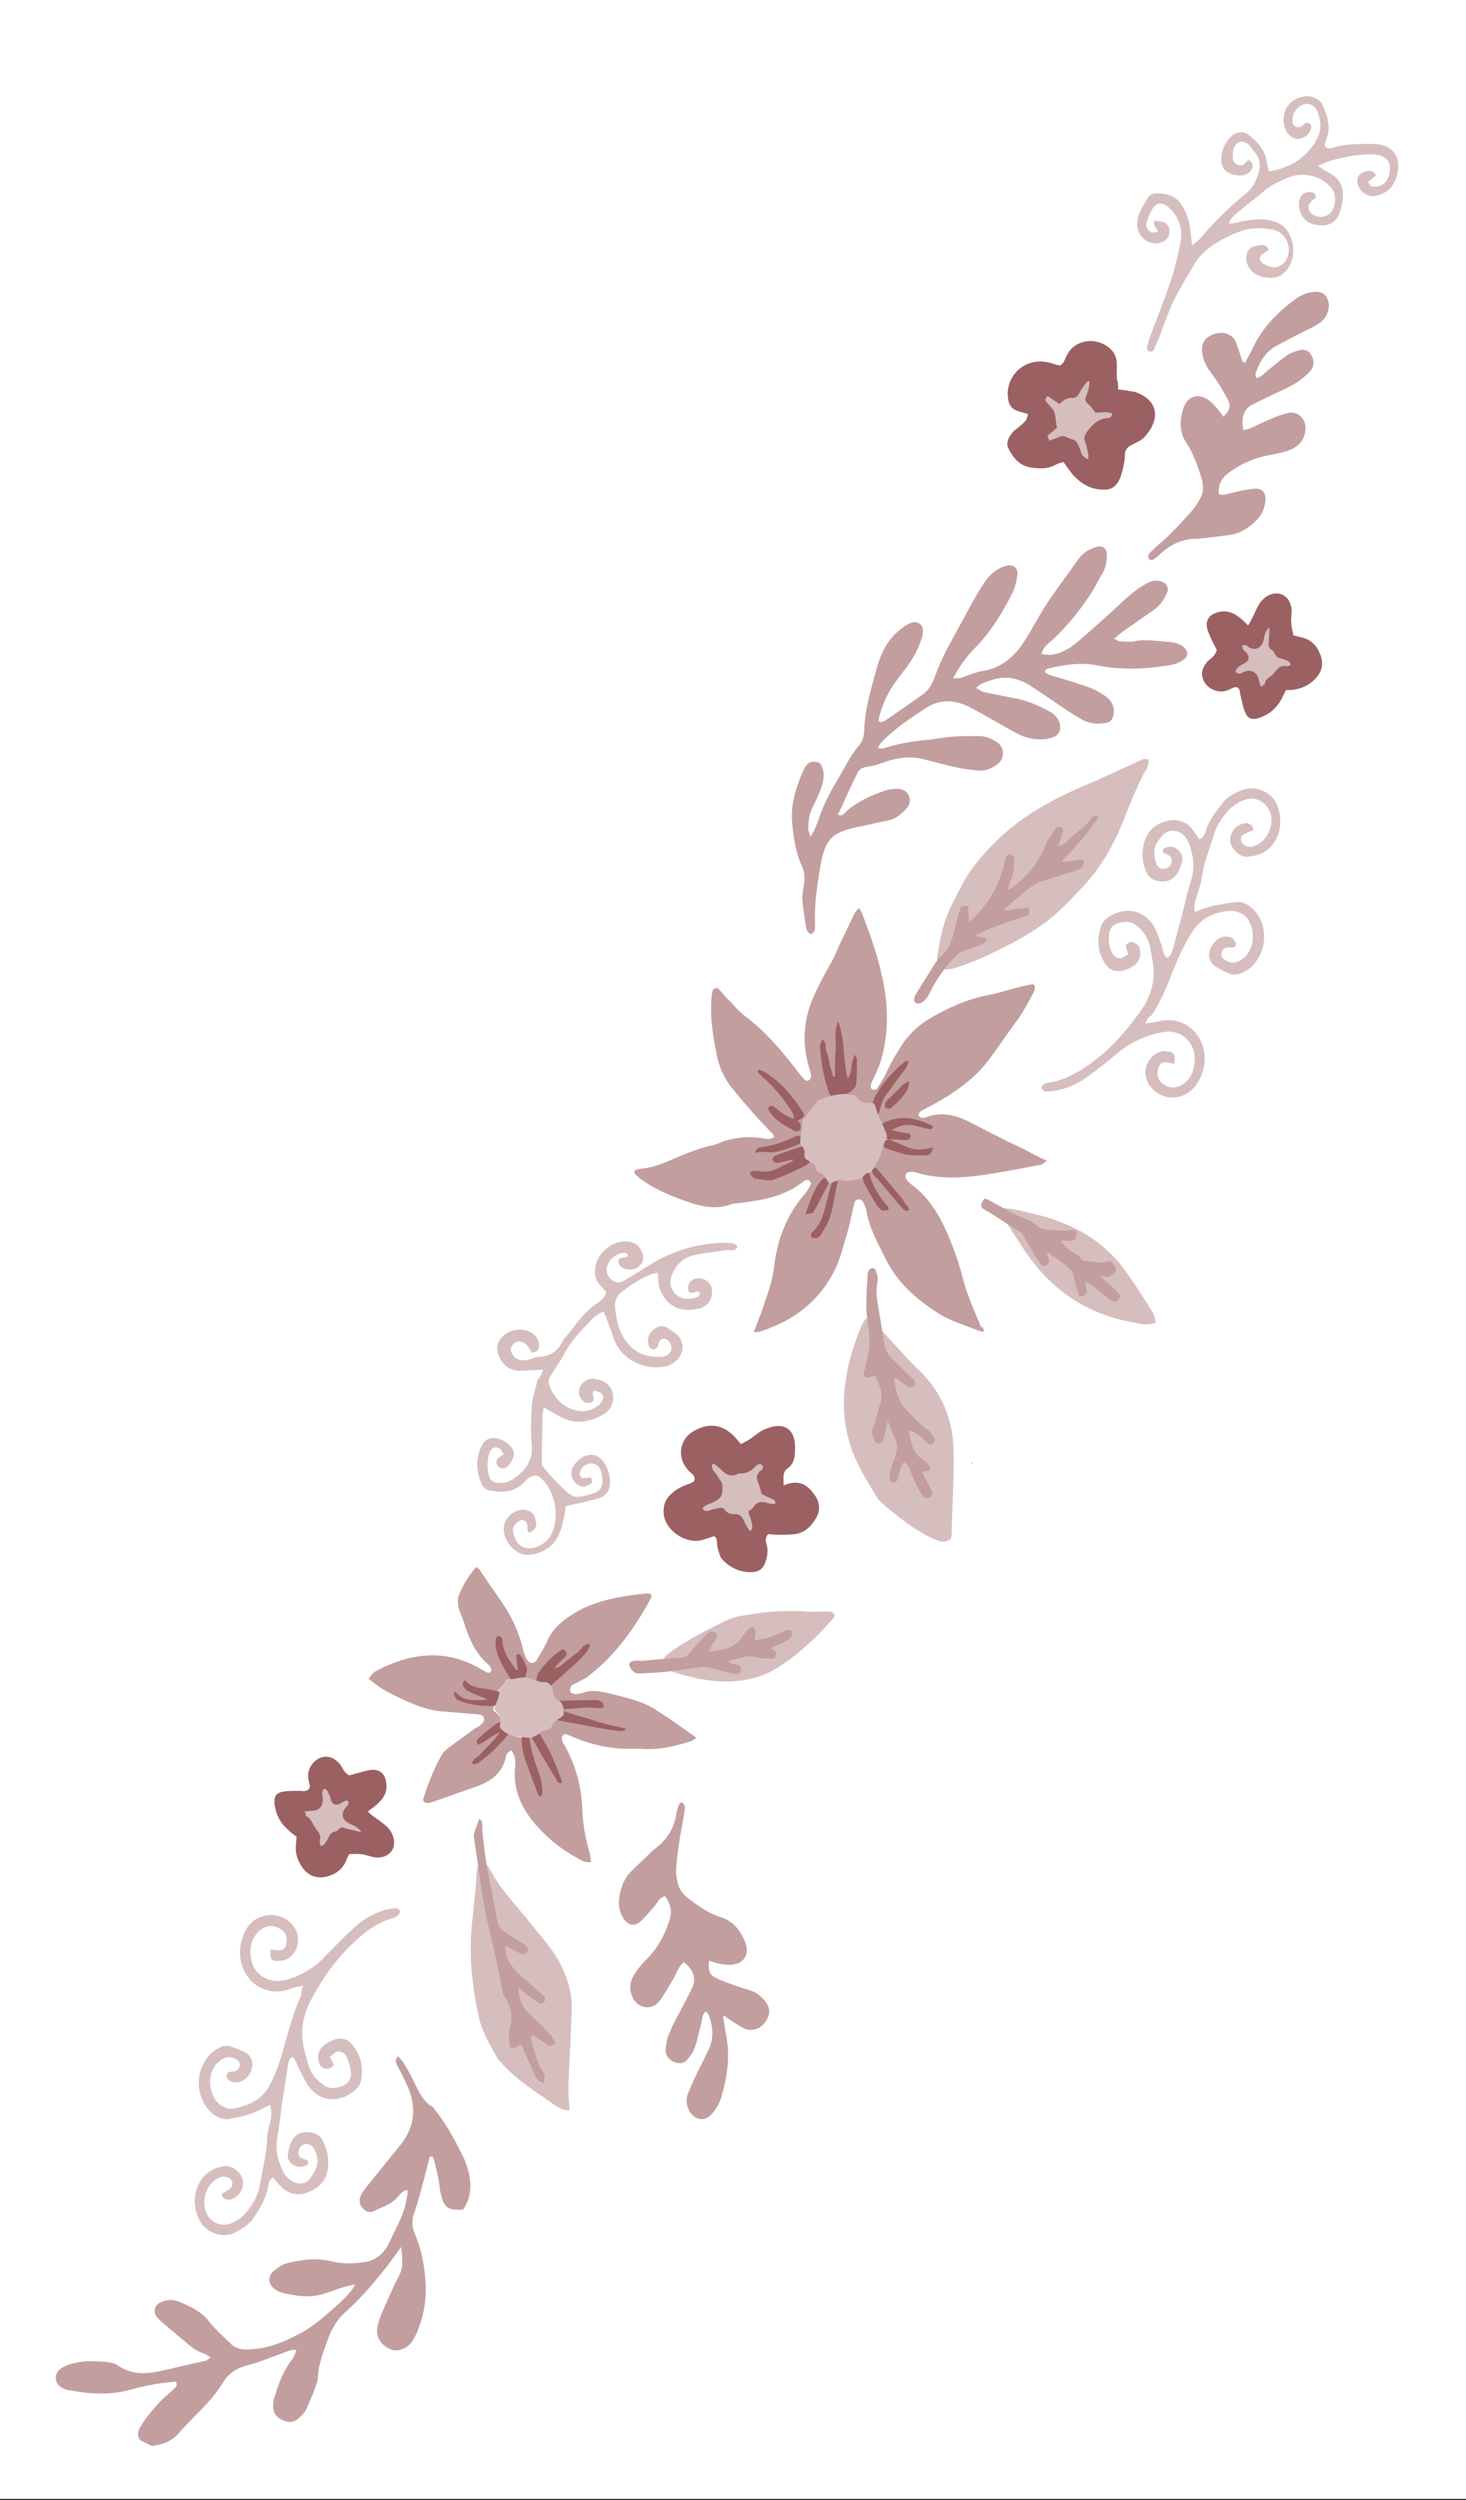 <?xml version="1.0" encoding="utf-8"?>
<!-- Generator: Adobe Illustrator 22.1.0, SVG Export Plug-In . SVG Version: 6.00 Build 0)  -->
<svg version="1.1" id="Layer_1" xmlns="http://www.w3.org/2000/svg" xmlns:xlink="http://www.w3.org/1999/xlink" x="0px" y="0px"
	 viewBox="30 0 220 375" style="enable-background:new 30 0 220 375;" xml:space="preserve">
<rect x="30" y="0" width="220" height="375" fill="#333333" stroke="none"/>
<style type="text/css">
	.st0{clip-path:url(#SVGID_2_);fill:#FFFFFF00;}
	.st1{clip-path:url(#SVGID_4_);fill:#FFFFFF00;}
	.st2{clip-path:url(#SVGID_6_);fill-rule:evenodd;clip-rule:evenodd;fill:#c39e9f;}
	.st3{clip-path:url(#SVGID_6_);fill-rule:evenodd;clip-rule:evenodd;fill:#d6bebe;}
	.st4{clip-path:url(#SVGID_6_);fill-rule:evenodd;clip-rule:evenodd;fill:#231F1F;}
	.st5{clip-path:url(#SVGID_6_);fill-rule:evenodd;clip-rule:evenodd;fill:#9b6062;}
</style>
<g>
	<defs>
		<rect id="SVGID_1_" y="-1" width="375" height="375.8"/>
	</defs>
	<clipPath id="SVGID_2_">
		<use xlink:href="#SVGID_1_"  style="overflow:visible;"/>
	</clipPath>
	<rect y="-1" class="st0" width="375" height="375.8"/>
</g>
<g>
	<defs>
		<rect id="SVGID_3_" y="-1" width="375" height="375"/>
	</defs>
	<clipPath id="SVGID_4_">
		<use xlink:href="#SVGID_3_"  style="overflow:visible;"/>
	</clipPath>
	<rect y="-1" class="st1" width="375" height="375"/>
</g>
<g>
	<defs>
		<polygon id="SVGID_5_" points="112,374 66.4,374 25.8,352.8 207.4,4.3 283.9,44.2 		"/>
	</defs>
	<clipPath id="SVGID_6_">
		<use xlink:href="#SVGID_5_"  style="overflow:visible;"/>
	</clipPath>
	<path class="st2" d="M155.8,122.2c0.6,0.3,0.9-0.2,1.2-0.5c1.7-1.5,3.7-2.4,5.8-3.1c0.6-0.2,1.2-0.3,1.8-0.3c0.8,0,1.5,0.3,1.8,1.1
		c0.3,0.7,0.1,1.4-0.4,1.9c-0.8,0.9-1.7,1.6-2.9,1.8c-1.6,0.3-3.1,0.7-4.7,1c-3.4,0.8-4.6,1.6-5.3,5.9c-0.5,2.9-0.9,5.7-0.8,8.7
		c0,0.5,0.1,1.1-0.6,1.4c-0.6-0.2-0.7-0.8-0.8-1.4c-0.2-1.3-0.4-2.6-0.5-3.9c0-0.6,0.1-1.2,0.2-1.8c0.2-1.1,0.2-2.2-0.3-3.2
		c-0.9-2-1.2-4.1-1.4-6.2c-0.1-0.8-0.1-1.7,0-2.5c0.2-1.8,0.8-3.5,1.5-5.2c0.2-0.4,0.4-0.9,0.7-1.2c0.4-0.5,1-0.5,1.5-0.4
		c0.6,0.1,0.7,0.6,0.9,1.1c0.2,0.9,0.1,1.8-0.2,2.6c-0.4,1.1-0.9,2.2-1.4,3.2c-0.5,1-0.6,2.1-0.6,3.2c0,0.3,0.2,0.6,0.3,1.1
		c0.6-0.8,0.8-1.5,1.1-2.2c0.7-2.2,1.7-4.2,2.9-6.2c1.1-1.8,2-3.8,3.4-5.4c0.5-0.6,0.7-1.5,0.7-2.3c0.1-3.2,1.1-6.3,1.9-9.3
		c0.7-2.4,1.8-4.5,3.9-6c0.4-0.3,0.8-0.5,1.3-0.7c0.8-0.3,1.6,0.2,1.7,1c0,0.5,0,1-0.2,1.4c-0.5,1.5-1.2,2.9-2.2,4.2
		c-0.5,0.7-1,1.3-1.5,2c-1.4,1.8-2.3,3.9-2.8,6.1c0.4,0.4,0.7,0.1,1,0c1.9-1.3,3.8-2.6,5.6-3.9c1-0.7,1.5-1.6,1.9-2.7
		c0.8-2.4,2-4.5,3.2-6.7c1.4-2.5,2.6-5,4.2-7.4c0.6-0.9,1.4-1.7,2.4-2.2c0.4-0.2,0.8-0.3,1.2-0.4c0.8-0.1,1.4,0.4,1.4,1.2
		c-0.1,0.9-0.3,1.9-0.7,2.8c-1.5,3-3.2,5.8-5.5,8.2c-1.4,1.4-2.5,2.9-3.5,4.8c0.5-0.1,0.8-0.1,1.1-0.1c1.2-0.4,2.3-0.9,3.6-1.1
		c2.7-0.5,4.6-2.2,6-4.4c1.2-1.8,2.1-3.7,3.3-5.5c1.5-2.3,3.2-4.5,4.8-6.8c0.7-1,1.7-1.6,2.9-1.9c0.8-0.2,1.4,0.3,1.4,1.1
		c0,1-0.1,1.9-0.6,2.8c-0.8,1.3-1.4,2.7-2.3,3.9c-1.6,2.3-3.3,4.4-5.4,6.3c-0.6,0.5-1.3,1-1.5,2c1.4,0.3,2.5,0,3.6-0.6
		c0.7-0.3,1.3-0.8,1.9-1.3c2.3-2,4.6-4,6.8-6.1c1.1-1,2.2-1.9,3.5-2.6c0.7-0.4,1.4-0.5,2.2-0.3c0.8,0.3,1.2,1,0.8,1.8
		c-0.5,1.2-1.3,2.1-2.4,2.8c-1.2,0.8-2.4,1.7-3.6,2.5c-0.6,0.4-1.2,0.9-1.9,1.5c0.4,0.2,0.6,0.4,0.8,0.4c0.7,0,1.4,0.1,2.1,0
		c1.9-0.4,3.7,0,5.6,0.1c0.8,0.1,1.5,0.3,2.1,0.9c0.5,0.5,0.5,1.2,0,1.6c-0.7,0.6-1.6,0.9-2.5,1c-3.6,0.6-7.1,0.7-10.7,0
		c-2.5-0.5-4.9-0.1-7.4,0.5c-0.1,0-0.2,0.1-0.3,0.2c0,0,0,0.1-0.1,0.3c0.5,0.5,1.3,0.6,2,0.8c1.6,0.5,3.3,1,4.9,1.6
		c0.8,0.3,1.6,0.8,2.3,1.3c0.9,0.7,1.3,1.6,1.1,2.7c-0.1,0.6-0.4,1.1-1,1.2c-0.7,0.1-1.4,0.2-2,0.1c-0.7-0.1-1.5-0.4-2.1-0.8
		c-1.4-0.8-2.7-1.7-4-2.6c-1.2-0.8-2.4-1.6-3.6-2.4c-1.7-1-3.6-1.4-5.6-0.7c-0.8,0.3-1.6,0.4-2.3,1.2c0.4,0.2,0.8,0.5,1.1,0.6
		c1.5,0.3,3,0.6,4.5,0.9c1.9,0.3,3.7,1.1,5.4,2c0.7,0.4,1.2,0.9,1.5,1.7c0.3,1,0,1.8-1,2.2c-0.6,0.2-1.2,0.3-1.8,0.3
		c-1.3,0-2.5-0.3-3.6-0.9c-1.1-0.6-2.2-1.2-3.2-1.8c-1.3-0.7-2.6-1.5-4-2.2c-2.1-1-4.2-1.2-6.3,0.1c-2.3,1.5-4.6,3-6.6,5
		c-0.3,0.3-0.5,0.6-0.8,1.1c0.4,0,0.6,0.1,0.7,0.1c2.1-0.7,4.3-1.1,6.5-1.3c1.3-0.1,2.6-0.4,3.9-0.5c1.4-0.1,2.8-0.1,4.1-0.1
		c1,0,1.9,0.4,2.7,0.9c1.3,0.9,1.1,2.6,0.1,3.3c-0.8,0.6-1.6,1-2.7,1c-0.8-0.1-1.7-0.2-2.5-0.3c-2-0.4-3.9-0.9-5.8-1.4
		c-2.2-0.6-4.4-0.2-6.5,0.6c-0.6,0.2-1.3,0.4-2,0.5c-0.7,0.1-1.2,0.3-1.5,0.9c-1,2-1.9,4-2.8,6C155.7,121.9,155.7,122,155.8,122.2"
		/>
	<path class="st2" d="M74.5,352.5c-0.2,0.4-0.3,0.9-0.6,1.3c-1.3,1.6-2,3.5-2.6,5.4c-0.2,0.5-0.3,0.9-0.3,1.4
		c-0.1,1.3,0.5,2.1,1.7,2.5c0.7,0.3,1.4,0.2,2-0.3c0.6-0.5,1.1-1,1.4-1.7c0.3-0.9,0.8-1.8,1.1-2.7c0.2-0.6,0.5-1.2,0.5-1.8
		c0.1-2.1,0.9-4,1.6-6c0.5-1.3,1.2-2.5,2.2-3.5c2.7-2.4,5-5.1,7.2-8c0.4-0.6,0.9-1.2,1.5-2.1c0.2,1.8,0.4,3.1-0.4,4.5
		c-1,1.9-1.8,3.9-2.7,5.9c-0.2,0.6-0.4,1.2-0.5,1.8c-0.2,1.4,0.7,2.7,2.1,3.2c1.1,0.4,2.5-0.2,3.2-1.3c0.2-0.3,0.4-0.7,0.6-1.1
		c1.2-2.7,1.6-5.6,1.3-8.5c-0.2-2.3-0.7-4.5-1.6-6.6c-0.4-0.9-0.4-1.9-0.1-2.8c0.5-1.4,0.9-2.9,1.3-4.4c0.4-1.4,0.7-2.8,1.1-4.2
		c0.4-0.2,0.5,0.1,0.6,0.3c0.3,1.2,0.6,2.4,0.8,3.6c0.1,0.6,0.1,1.2,0.3,1.8c0.4,1.9,1.1,2.4,3.3,2.2c1.1-1.6,1.3-3.4,0.9-5.3
		c-0.2-0.8-0.4-1.6-0.8-2.4c-1.2-2.5-2.5-4.9-4.2-7.1c-0.2-0.2-0.3-0.5-0.5-0.6c-1.4-0.8-2-2.2-2.7-3.6c-0.5-1.1-1.1-2.1-1.7-3.1
		c-0.2-0.3-0.4-0.5-0.8-0.9c-0.2,0.4-0.4,0.6-0.3,0.8c0.1,0.5,0.4,0.9,0.6,1.3c0.5,1,1,2,1.4,3c1.1,3,0.7,5.7-1.3,8.2
		c-1.7,2.1-3.4,4.2-5.1,6.3c-0.3,0.4-0.7,0.9-0.9,1.4c-0.3,0.7-0.1,1.4,0.4,1.9c0.5,0.5,1.1,0.6,1.7,0.3c1.2-0.6,2.6-1,3.5-2.1
		c0.4-0.4,0.7-1,1.5-1c-0.1,1.3-0.4,2.5-0.8,3.6c-0.6,1.5-1.4,3-2.1,4.5c-0.8,1.5-2,2.5-3.7,2.7c-1.6,0.2-3.1,0.3-4.7-0.1
		c-2.3-0.6-4.7-0.3-7,0.3c-0.6,0.2-1.2,0.6-1.8,1.1c-1,0.8-0.9,2,0.2,2.8c0.3,0.2,0.7,0.4,1.1,0.5c2.1,0.5,4.2,0.8,6.3,0.1
		c1-0.3,2-0.7,3-1c0.4-0.1,0.9-0.2,1.6-0.4c-0.6,1.2-1.4,1.9-2.1,2.6c-1.9,1.7-3.8,3.5-6,4.7c-1.9,1-3.8,1.9-6,2.3
		c-0.7,0.1-1.5,0.2-2.3,0.2c-0.9,0-1.8-0.3-2.4-1c-1.1-1.1-2.3-2.1-3.2-3.3c-1.2-1.5-2.8-2.2-4.5-2.9c-0.8-0.3-1.6-0.3-2.4,0
		c-1.3,0.4-1.6,1.7-0.6,2.6c1,1,2.1,1.8,3.1,2.7c0.4,0.3,0.8,0.6,1.1,0.9c0.8,0.7,1.6,1.3,2.6,1.6c0.3,0.1,0.6,0.3,1,0.6
		c-0.4,0.2-0.5,0.5-0.8,0.5c-2.4,0.5-4.7,1.1-7.1,1.6c-2.1,0.4-4.1,0.4-6-0.9c-0.4-0.3-0.9-0.4-1.4-0.5c-1.8-0.2-3.6-0.3-5.4,0.2
		c-0.6,0.1-1.2,0.4-1.7,0.7c-1.2,0.8-1.1,2.3,0.2,3c0.3,0.1,0.6,0.3,1,0.3c3.2,0.6,6.4,0.8,9.6-0.2c1.1-0.3,2.2-0.5,3.2-0.7
		c1.1-0.2,2.2-0.3,3.2-0.4c0.3,0.5,0,0.8-0.2,1c-0.9,0.9-1.9,1.6-2.7,2.6c-0.9,1-1.8,2.1-2.5,3.3c-0.6,1-0.2,2,0.8,2.5
		c0.4,0.2,0.9,0.3,1.4,0.2c1.3-0.2,2.6-0.7,3.5-1.7c2.1-2.5,4.8-4.6,6.6-7.5c0.9-1.6,2.3-2.5,4.1-2.9c1.5-0.4,2.9-1,4.3-1.5
		c0.6-0.2,1.3-0.5,1.9-0.7C74,352.4,74.2,352.5,74.5,352.5"/>
	<path class="st2" d="M216.8,54.5c0.5-1,1-1.8,1.4-2.7c1.4-2.8,3.5-4.9,6-6.8c0.8-0.6,1.8-1.1,2.8-1.2c1.9-0.3,2.5,1.1,2.4,2.3
		c-0.1,0.9-0.5,1.7-1.3,2.3c-0.6,0.4-1.3,0.8-2,1.1c-1.5,0.8-3,1.5-4.4,2.3c-1.8,0.9-2.7,2.5-3.3,4.3c0,0.2,0.1,0.4,0.1,0.6
		c0.8-0.1,1.2-0.7,1.7-1.1c0.9-0.7,1.8-1.5,2.8-2.2c0.5-0.4,1.1-0.6,1.7-0.8c1-0.3,1.7-0.1,2.1,0.7c0.5,0.8,0.4,1.8-0.3,2.5
		c-0.6,0.6-1.3,1.2-2.1,1.7c-0.9,0.5-1.8,1-2.8,1.4c-1.2,0.6-2.5,1.2-3.7,1.8c-1.3,0.7-1.7,2.1-1.3,3.8c1-0.1,1.9-0.7,2.8-1.1
		c1.2-0.5,2.4-1.1,3.7-1.4c1.6-0.5,3,0.8,2.8,2.5c-0.1,1.4-0.9,2.3-2.1,2.9c-0.9,0.4-2,0.6-3,0.8c-2.4,0.4-4.5,1.3-6.4,2.7
		c-1.1,0.8-1.6,1.8-1.5,3.2c0.8,0.3,1.4-0.1,2.1-0.2c1.1-0.3,2.2-0.5,3.2-0.6c1.2-0.1,1.8,0.6,1.7,1.8c-0.1,1.1-0.5,2-1.2,2.8
		c-1.1,1.1-2.3,2-3.9,2.3c-1.3,0.2-2.6,0.3-3.9,0.5c-0.4,0-0.8,0.1-1.2,0.1c-2.2,0-4,0.8-5.6,2.3c-0.1,0.1-0.2,0.2-0.3,0.3
		c-0.7,0.6-1.2,0.8-1.4,0.4c-0.3-0.7,0.3-1,0.7-1.4c0.9-0.9,2-1.7,2.9-2.7c1-1,1.9-2,2.8-3c0.5-0.6,1-1.3,1.4-2.1
		c0.4-0.8,0.4-1.7,0.2-2.6c-0.6-1.9-1.2-3.8-2.3-5.5c-1.1-1.5-1.1-3.3-0.6-5c0.6-2.1,2.3-2.7,4-1.4c0.4,0.3,0.8,0.8,1.2,1.2
		c0.3,0.4,0.6,0.8,0.9,1.2c1-1,1.1-1.6,0.7-2.5c-0.3-0.6-0.7-1.2-1-1.8c-0.6-1-1.3-1.9-2-2.9c-0.5-0.8-0.8-1.6-0.9-2.5
		c-0.1-1.4,0.4-2.2,1.8-2.7c1.2-0.4,2.5-0.1,3.1,0.9c0.3,0.5,0.4,1,0.6,1.5c0.2,0.5,0.3,1.1,0.5,1.6
		C216.4,54.2,216.6,54.2,216.8,54.5"/>
	<path class="st2" d="M138.5,302.4c0.2,1.1,0.3,2,0.5,3c0.6,3.1,0.1,6.1-0.7,9c-0.3,1-0.8,1.9-1.5,2.7c-1.3,1.4-2.7,0.6-3.3-0.4
		c-0.5-0.8-0.6-1.7-0.3-2.6c0.3-0.7,0.6-1.4,0.9-2.1c0.7-1.5,1.5-3,2.2-4.5c0.9-1.8,0.7-3.6,0-5.4c-0.1-0.2-0.3-0.3-0.4-0.4
		c-0.6,0.5-0.5,1.3-0.7,1.9c-0.3,1.1-0.5,2.3-0.9,3.4c-0.2,0.6-0.5,1.1-0.9,1.6c-0.6,0.9-1.3,1-2.2,0.7c-0.9-0.4-1.4-1.1-1.3-2.1
		c0.1-0.9,0.3-1.8,0.7-2.6c0.4-1,0.9-1.9,1.4-2.8c0.6-1.2,1.3-2.4,1.9-3.7c0.6-1.3,0.2-2.7-1.3-3.8c-0.8,0.7-1.1,1.7-1.6,2.6
		c-0.7,1.1-1.3,2.3-2.1,3.3c-1,1.3-2.9,1.1-3.8-0.3c-0.7-1.2-0.7-2.4,0-3.6c0.5-0.9,1.2-1.7,1.9-2.4c1.7-1.7,2.8-3.7,3.5-6
		c0.4-1.3,0.1-2.4-0.7-3.5c-0.8,0.2-1.1,0.9-1.5,1.4c-0.7,0.8-1.4,1.7-2.2,2.4c-0.9,0.8-1.8,0.6-2.5-0.4c-0.6-0.9-0.8-1.9-0.7-3
		c0.2-1.5,0.7-3,1.8-4.1c0.9-0.9,1.9-1.8,2.8-2.7c0.3-0.3,0.6-0.6,0.9-0.8c1.7-1.3,2.8-3,3.1-5.2c0-0.1,0-0.3,0.1-0.4
		c0.2-0.9,0.5-1.4,0.8-1.2c0.6,0.4,0.3,1,0.3,1.5c-0.2,1.3-0.5,2.6-0.7,3.9c-0.2,1.4-0.4,2.7-0.5,4.1c-0.1,0.8,0,1.7,0.2,2.5
		c0.2,0.9,0.7,1.6,1.4,2.2c1.6,1.2,3.2,2.4,5.2,3c1.8,0.6,2.8,2,3.5,3.6c0.8,2-0.2,3.5-2.4,3.5c-0.5,0-1.1-0.1-1.6-0.2
		c-0.5-0.1-0.9-0.3-1.4-0.4c-0.1,1.4,0,2,0.9,2.5c0.6,0.3,1.3,0.6,1.9,0.8c1.1,0.4,2.2,0.8,3.3,1.1c0.9,0.3,1.6,0.8,2.2,1.5
		c0.9,1.1,1,2,0.2,3.2c-0.7,1.1-1.9,1.5-3.1,1.1c-0.5-0.2-0.9-0.5-1.4-0.8c-0.5-0.3-0.9-0.6-1.4-0.9
		C139,302.4,138.9,302.4,138.5,302.4"/>
	<path class="st3" d="M171.1,145.3c-0.6-0.7-0.5-1.4-0.4-2.1c0.4-2.7,1-5.4,2.3-7.8c0.9-1.8,1.8-3.7,3-5.3c1.3-1.7,2.7-3.2,4.3-4.7
		c3.5-3.2,7.5-5.4,11.8-7.3c2.9-1.2,5.8-2.6,8.7-3.9c0.5-0.2,1-0.6,1.6-0.2c0,0.8-0.4,1.5-0.8,2.1c-1,2-1.9,4.1-2.7,6.2
		c-1.5,3.9-3.5,7.7-6.5,10.8c-1.9,2-3.7,4-6,5.6c-2.8,2-5.9,3.5-9.1,5c-1.2,0.5-2.5,1-3.7,1.4C172.7,145.4,171.9,145.5,171.1,145.3"
		/>
	<path class="st2" d="M181.4,128.1c0.7,0.2,0.9,0.5,0.8,1.2c-0.1,1-0.1,2-0.6,2.9c-0.2,0.3-0.2,0.8-0.4,1.3c1-0.4,1.6-1.1,2.3-1.7
		c1.5-1.4,2.6-3.1,3.4-5c0.4-1,1.1-1.8,1.7-2.8c0.1,0,0.3,0,0.4,0c0.5,0.1,0.6,0.3,0.5,0.8c-0.2,0.7-0.4,1.3-0.7,2.1
		c0.8-0.2,1.3-0.6,1.7-1.1c1.1-1,2.5-1.9,3.4-3.2c0.2-0.3,0.4-0.3,1-0.1c-1.6,2.4-3.5,4.6-5.5,6.6c0,0.1,0.1,0.1,0.1,0.2
		c0.5-0.1,1-0.1,1.6-0.2c0.5,0,1-0.4,1.5,0c0.1,0.6-0.1,1-0.7,1.3c-0.5,0.2-1,0.4-1.5,0.5c-1.2,0.4-2.5,0.8-3.8,1.2
		c-1.6,0.4-2.7,1.6-4,2.6c-0.6,0.5-1.2,1.1-2,1.7c0.8,0.3,1.4-0.1,2-0.1c0.6,0,1.2-0.1,1.8-0.2c0,0.4,0,0.7,0,1.1
		c-2.7,1-5.4,1.7-8,3.1c0.6,0.5,1.4-0.1,1.7,0.8c-0.2,0.1-0.3,0.3-0.5,0.4c-0.9,0.4-1.8,0.8-2.7,1c-0.6,0.2-1,0.4-1.4,0.8
		c-1.6,1.7-3,3.5-4,5.7c-0.2,0.4-0.5,0.8-0.8,1.1c-0.2,0.2-0.4,0.3-0.7,0.4c-0.6,0.1-0.9-0.2-0.8-0.8c0.1-0.4,0.3-0.7,0.5-1
		c1-1.6,1.9-3.1,2.9-4.6c0.1-0.1,0.2-0.3,0.3-0.4c1.6-1.2,2.1-3,2.5-4.9c0.2-0.7,0.4-1.5,0.6-2.2c0.2-0.8,0.3-0.8,1.3-0.7
		c0,0.7,0.1,1.5,0.1,2.3c0.2-0.1,0.4-0.2,0.5-0.3c2.5-2.4,4.2-5.3,4.9-8.8c0-0.2,0.1-0.4,0.2-0.6
		C181.3,128.4,181.3,128.3,181.4,128.1"/>
	<path class="st3" d="M172.7,230.8c-0.7,0.5-1.3,0.5-1.9,0.3c-3.2-1.3-5.8-3.4-8.4-5.6c-0.2-0.2-0.4-0.4-0.6-0.6
		c-1.4-2.3-2.8-4.5-3.8-7c-1.4-3.7-1.7-7.5-1-11.4c0.4-2.7,1.3-5.2,2.3-7.7c0.2-0.4,0.4-0.7,0.7-1.1c1.2,0.6,2.1,1.6,2.9,2.5
		c1.7,1.8,3.3,3.7,5.1,5.4c3.4,3.3,5,7.4,5.1,11.9c0.1,4.1-0.2,8.3-0.3,12.5C172.8,230.2,172.8,230.4,172.7,230.8"/>
	<path class="st4" d="M175.8,219.7c0-0.1,0-0.3,0.1-0.4c0,0,0,0.1,0,0.1C175.8,219.6,175.8,219.6,175.8,219.7
		C175.8,219.7,175.8,219.7,175.8,219.7"/>
	<path class="st2" d="M165.7,219.3c-0.6,0.5-0.6,1.2-0.8,1.8c-0.1,0.3-0.2,0.7-0.3,1c-0.1,0.2-0.4,0.3-0.6,0.3
		c-0.2,0-0.5-0.3-0.5-0.4c0-0.5,0-1,0.1-1.4c0.2-0.8,0.6-1.6,0.8-2.4c0.3-0.9,0.3-1.8-0.2-2.7c-0.3-0.5-0.4-1-0.6-1.5
		c-0.1-0.2-0.2-0.5-0.4-0.9c-0.2,0.9-0.3,1.6-0.5,2.3c-0.1,0.2-0.1,0.5-0.2,0.7c-0.2,0.2-0.5,0.4-0.7,0.4c-0.2,0-0.5-0.3-0.6-0.5
		c-0.3-0.7-0.5-1.3-0.1-2.1c0.4-1,0.6-2.2,1-3.3c0.5-1.6-0.1-2.9-0.8-4.3c-0.4,0.1-0.7,0.3-1,0.3c-0.4,0.1-0.7-0.2-0.7-0.6
		c0-0.2,0.1-0.5,0.2-0.7c0.2-1,0.5-2,0.6-2.9c0.1-0.5,0.1-1,0.1-1.5c-0.1-1.5-0.4-3.1-0.5-4.6c0-1.7,0.1-3.4,0.2-5.2
		c0-0.2,0.1-0.4,0.2-0.6c0.3-0.4,0.8-0.4,1,0c0.2,0.5,0.4,1.2,0.3,1.7c-0.2,0.9-0.2,1.7-0.1,2.6c0.4,2.4,0.8,4.8,1.2,7.2
		c0.2,0.9,0.8,1.5,1.4,2.1c0.9,0.9,1.8,1.8,2.8,2.7c0.4,0.4,0.4,0.7,0.1,1.1c-0.3,0.4-0.7,0.2-1,0c-0.3-0.2-0.6-0.4-0.9-0.7
		c-0.3-0.2-0.6-0.4-0.9-0.6c-0.1,0.1-0.1,0.1-0.1,0.1c0.2,1.6,0.4,3.1,1.5,4.4c1.1,1.2,2.3,2.5,3.7,3.5c0.3,0.2,0.5,0.7,0.8,1.1
		c0.1,0.3,0.2,0.6-0.2,0.8c-0.3,0.2-0.6,0.2-0.9-0.1c-0.2-0.2-0.3-0.3-0.5-0.5c-0.4-0.5-1.3-1.1-2.2-1.4c0.2,1.8,0.6,3.5,2.2,4.5
		c0.3,0.2,0.5,0.4,0.7,0.6c0.5,0.6,0.3,1.1-0.5,1.1c-0.1,0-0.2,0-0.4,0.1c0.3,0.6,0.6,1.2,0.9,1.8c0.2,0.3,0.3,0.6,0.5,0.9
		c0.2,0.5,0.1,0.9-0.3,1.1c-0.4,0.2-0.8,0.1-1.1-0.3c-0.5-0.8-0.9-1.6-1.3-2.5c-0.3-0.6-0.5-1.3-0.8-1.9
		C166.1,219.7,165.9,219.5,165.7,219.3"/>
	<path class="st3" d="M102.2,278.6c0.6,0.8,1.1,1.3,1.4,1.9c1.5,2.9,3.8,5.2,5.8,7.7c1.7,2.2,3.7,4.2,4.9,6.8c1,2.1,1.6,4.2,1.5,6.5
		c-0.1,2.3-0.2,4.6-0.3,7c-0.1,2.6-0.4,5.2,0,8c-0.4,0-0.7,0-1-0.1c-0.5-0.2-0.9-0.4-1.3-0.7c-2.7-1.9-5.5-3.6-7.8-6.1
		c-0.2-0.3-0.5-0.5-0.7-0.8c-1.1-2-2.3-3.9-2.8-6.1c-1.1-4.9-1.6-9.8-1-14.9c0.3-2.5,0.5-5,0.7-7.6
		C101.8,279.9,102,279.4,102.2,278.6"/>
	<path class="st2" d="M109.6,305.5c0.2,0.6,0.3,1.2,0.5,1.9c0.4,1.2,0.7,2.5,1.5,3.5c0.4,0.5-0.2,1,0.2,1.6
		c-0.8-0.2-1.3-0.6-1.5-1.2c-0.6-1.3-1.1-2.5-1.7-3.8c-0.1-0.3-0.3-0.6-0.4-0.9c-0.5,0.3-1,0.7-1.3,0.6c-0.6-0.1-0.4-0.9-0.5-1.3
		c-0.1-0.6,0-1.2,0.1-1.7c0.5-1.7,0.2-3.4-0.9-4.9c-0.2-0.2-0.2-0.6-0.3-1c-0.9-5.9-2.4-9.6-3.2-16.1c-0.3-2.2-0.7-4.6-1-6.8
		c-0.1-0.4,0.7-2.1,0.8-2.6c0.1,0.1,0.4,0.3,0.4,0.4c0.1,0.5,0.1,1.1,0.1,1.6c0.2,1.9,0.4,3.8,0.8,5.8c0.5,2.6,1,5.2,1.5,7.8
		c0.1,0.7,0.7,1.1,1.2,1.5c0.8,0.5,1.6,1,2.4,1.5c0.2,0.1,0.4,0.3,0.6,0.4c0.3,0.3,0.5,0.6,0.2,1c-0.3,0.4-0.6,0.4-1,0.2
		c-0.6-0.3-1.2-0.6-1.8-0.9c-0.1-0.1-0.3-0.1-0.5-0.2c0,1.6,0.7,2.8,1.8,3.9c1,1,2.1,1.8,3.1,2.8c0.3,0.2,0.5,0.4,0.8,0.7
		c0.3,0.3,0.4,0.6,0.2,0.9c-0.2,0.3-0.6,0.4-0.9,0.2c-0.4-0.3-0.9-0.6-1.3-0.9c-0.5-0.4-1-0.8-1.7-1.4c0,0.5,0,0.7,0.1,1
		c0.2,1.4,0.9,2.4,1.9,3.3c1,0.9,1.9,1.8,2.8,2.8c0.2,0.2,0.3,0.4,0.5,0.7c0.2,0.3,0.3,0.6,0,0.8c-0.2,0.1-0.6,0.2-0.9,0
		c-0.4-0.2-0.8-0.6-1.2-0.8c-0.3-0.2-0.7-0.4-1-0.6C109.8,305.4,109.7,305.5,109.6,305.5"/>
	<path class="st3" d="M180,181.2c2.2,0,3.9,0.6,5.7,1c3.5,0.9,6.8,2.3,9.6,4.6c1.2,1,2.3,2.1,3.2,3.3c1.5,2,2.9,4.2,4.2,6.3
		c0.4,0.6,0.7,1.2,0.7,2c-1.1,0.4-2.1,0.2-3.1,0c-6.4-1.1-11.6-4.2-15.5-9.4c-1.5-2-2.8-4.2-4.2-6.3
		C180.4,182.4,180.3,182,180,181.2"/>
	<path class="st2" d="M187.1,188.1c0.1,0.2,0.2,0.5,0.3,0.8c0.1,0.4-0.1,0.7-0.4,0.9c-0.3,0.2-0.6,0.1-0.8-0.2
		c-0.3-0.4-0.6-0.8-0.9-1.3c-0.6-1-1.2-2.1-1.8-3.1c-0.1-0.2-0.3-0.4-0.5-0.5c-1.8-1-3.5-2.3-5.3-3.3c-0.6-0.3-0.6-0.8,0-1.6
		c0.1,0,0.3,0,0.5,0.1c1.3,0.7,2.7,1.5,4,2.2c0.7,0.3,1.4,0.6,2.1,0.9c0.4,0.2,0.7,0.4,1,0.6c0.7,0.6,1.5,0.9,2.5,0.9
		c0.6,0,1.2,0.1,1.9,0.1c0.4,0,0.8-0.1,1.2-0.1c0.2,0,0.4,0.1,0.7,0.2c0,0.2,0,0.5-0.1,0.6c-0.1,0.7-0.3,0.8-1,0.8
		c-0.4,0-0.7,0-1.1,0c0,0,0,0-0.2,0.1c0.4,0.5,0.9,1,1.4,1.4c0.6,0.4,1.3,0.6,1.7,1.3c0.1,0.1,0.4,0.2,0.5,0.2
		c0.8,0.1,1.6,0.2,2.5,0.3c0.4,0,0.8-0.2,1.3-0.3c0.7,0.6,1.1,1.3,0.7,1.7c-0.2,0.3-0.6,0.6-1,0.7c-0.3,0.1-0.7-0.2-1.2-0.1
		c0.9,0.8,1.8,1.6,2.6,2.4c0.4,0.4,0.5,0.7,0.2,1.1c-0.3,0.4-0.7,0.4-1.1,0.2c-0.3-0.2-0.5-0.4-0.8-0.6c-0.7-0.6-1.4-1.1-2.1-1.7
		c-0.3-0.2-0.6-0.4-1.1-0.6c0.1,0.3,0.1,0.6,0.2,1c0,0.2,0.1,0.5,0.1,0.6c-0.1,0.2-0.4,0.5-0.6,0.6c-0.3,0.1-0.6,0-0.7-0.4
		c-0.2-0.8-0.5-1.5-0.6-2.3c-0.1-0.8-0.5-1.3-1.1-1.8c-0.9-0.7-1.8-1.3-2.8-2C187.2,188,187.1,188.1,187.1,188.1"/>
	<path class="st3" d="M129,249.9c0.4-1.3,1.2-1.8,2-2.4c2.5-1.7,5.2-3.1,7.9-4.4c1.2-0.6,2.5-0.8,3.9-1c2.6-0.4,5.3-0.6,8-0.4
		c1.1,0.1,2.3,0,3.4,0c0.4,0,0.8,0,1.1,0.6c-0.1,0.2-0.2,0.4-0.4,0.6c-2.3,2.6-4.8,5-7.7,6.9c-2.3,1.6-4.9,2.3-7.7,2.4
		c-3,0.1-5.9-0.6-8.7-1.5C130.2,250.5,129.7,250.2,129,249.9"/>
	<path class="st2" d="M136.3,247.7c2.2-0.2,4.1-0.4,5.3-2.5c0.2-0.4,0.5-0.7,0.9-1c0.1-0.1,0.5-0.2,0.6-0.1c0.2,0.1,0.3,0.4,0.3,0.7
		c0,0.4-0.1,0.7-0.2,1.2c1.2-0.1,2.3-0.4,3.3-0.8c0.5-0.2,1-0.5,1.5-0.7c0.3-0.1,0.7,0,0.8,0.1c0.1,0.2,0.1,0.6,0,0.8
		c-0.2,0.3-0.5,0.6-0.8,0.7c-0.7,0.4-1.5,0.7-2.3,1.1c0.3,0.2,0.6,0.4,0.7,0.6c0.1,0.2,0,0.6-0.1,0.9c-1.1,0.2-2.2,0-3.2-0.2
		c-1.3-0.3-2.4,0.4-3.7,0.6c0,0.1,0,0.2,0,0.3c0.4,0.1,0.8,0.2,1.2,0.3c0.4,0.1,0.7,0.3,0.6,0.8c0,0.4-0.4,0.7-0.9,0.6
		c-1.2-0.3-2.5-0.6-3.7-0.9c-0.3-0.1-0.7-0.2-1-0.2c-1.8,0.2-3.5,0.5-5.3,0.7c-1.4,0.2-2.8,0.2-4.2,0.3c-0.6,0.1-1.1-0.2-1.4-0.7
		c-0.5-0.6-0.3-1.1,0.5-1.2c0.4-0.1,0.8,0,1.2,0c2-0.2,3.9-0.3,5.9-0.5c0.5,0,0.8-0.2,1.1-0.6c0.8-1,1.7-1.9,2.6-2.8
		c0.1-0.1,0.2-0.2,0.3-0.3c0.3-0.2,0.6-0.3,1-0.1c0.4,0.2,0.3,0.6,0.2,0.9c-0.2,0.4-0.5,0.8-0.7,1.1
		C136.7,247.1,136.6,247.4,136.3,247.7"/>
	<path class="st3" d="M111.5,205.4c-0.5,0.1-0.9,0.1-1.3,0.1c-0.8,0-1.5,0.1-2.3,0.1c-1.6-0.1-2.6-1-3.1-2.4c-0.4-1-0.2-1.9,0.6-2.7
		c1-1.1,2.9-1.4,4.2-0.7c0.9,0.5,1.3,1.2,1.3,2.2c0,0.2-0.2,0.5-0.4,0.7c-0.1,0.1-0.4,0.1-0.7,0.2c-0.2-0.4-0.4-0.7-0.6-1
		c-0.3-0.4-0.7-0.6-1.2-0.7c-0.5,0-0.9,0.2-1.2,0.7c-0.3,0.5-0.1,0.9,0.2,1.4c0.5,0.7,1.3,0.8,2,0.7c0.7-0.1,1.3-0.5,2-0.5
		c1.7-0.1,2.8-0.9,3.5-2.5c1.6-1.8,2.8-3.9,4.8-5.3c0.7-0.5,1.4-0.9,1.7-1.9c-0.3-0.3-0.6-0.7-0.9-1c-0.5-0.5-0.7-1-0.8-1.6
		c-0.3-2.7,2.2-5.2,4.9-5c0.9,0.1,1.6,0.5,2,1.3c0.3,0.6,0.5,1.3,0.1,2c-0.5,0.6-1.1,1-2,0.9c-0.3,0-0.5-0.1-0.8-0.2
		c-0.4-0.2-0.7-0.5-0.7-1c0-0.5,0.5-0.6,0.9-0.6c0.2,0,0.4-0.1,0.5-0.2c0-0.4-0.3-0.5-0.6-0.5c-1.3,0.2-2.2,1-2.5,2.1
		c-0.2,0.8,0.1,1.4,0.6,1.9c0.6,0.5,1.2,0.6,1.9,0.2c1.6-0.9,3.1-1.9,4.6-2.8c3.1-1.8,6.4-2.7,9.9-2.9c0.3,0,0.6,0,0.8,0
		c1.2,0,1.9,0.3,1.7,0.7c-0.4,0.7-1.1,0.3-1.7,0.4c-1.6,0.3-3.3,0.4-4.9,0.8c-1.6,0.4-2.6,1.5-3.2,3c-0.7,1.8,0.6,3.6,2.5,3.5
		c0.5,0,1-0.1,1.4-0.3c0.2-0.1,0.3-0.4,0.4-0.5c-0.4-0.5-0.7-0.2-1-0.1c-0.4,0-0.8,0-0.8-0.4c-0.1-0.3,0-0.7,0.1-1
		c0.4-0.7,1.2-0.9,2-0.7c0.7,0.2,1.2,0.6,1.4,1.4c0.3,1.5-0.5,2.8-2,3.1c-2,0.4-4,0.2-5.4-2.1c-0.4-0.7-0.6-1.4-0.6-2.2
		c0-0.3-0.1-0.6-0.1-1.1c-0.4,0.1-0.7,0.1-0.9,0.2c-1.6,0.6-3.1,1.6-4.4,2.6c-0.8,0.6-1.2,1.4-1.1,2.3c0.2,2.1,0.6,4.1,2.1,5.7
		c1.3,1.5,3,1.9,4.9,1.8c1.1-0.1,1.7-0.9,1.4-1.8c-0.1-0.3-0.3-0.5-0.5-0.7c-0.5-0.4-1.1-0.2-1.3,0.3c-0.1,0.1-0.1,0.3-0.1,0.4
		c-0.1,0.4-0.3,0.6-0.7,0.7c-0.4,0-0.7-0.3-0.8-0.8c-0.2-0.9,0.1-1.6,0.8-2.2c0.7-0.5,1.4-0.7,2.1-0.2c0.4,0.3,0.8,0.5,1.2,0.8
		c1.5,1.2,1.3,3.3-0.3,4.4c-0.2,0.1-0.5,0.3-0.7,0.4c-3.2,1-7-0.7-8.2-3.8c-0.4-1.1-0.8-2.2-1.2-3.3c-0.1-0.3-0.3-0.6-0.4-1
		c-0.8,0.3-1.4,0.8-1.9,1.3c-1.5,1.6-3.1,3.2-4.1,5.2c-0.6,1.1-1.3,2.1-2,3.2c-0.4,0.6-0.3,1.1,0,1.8c0.8,1.8,2.1,3,4.1,3.4
		c1.2,0.2,2.2-0.1,3.1-0.8c0.2-0.1,0.4-0.4,0.5-0.6c0.5-0.8,0.1-1.4-1.1-1.6c-0.5,0.3-0.1,0.8-0.1,1.1c0,0.4-0.2,0.7-0.6,0.7
		c-0.2,0-0.6,0-0.8-0.1c-0.8-0.6-1-1.5-0.7-2.2c0.4-0.9,1.3-1.4,2.1-1.3c1.7,0.2,2.7,1,2.9,2.5c0.1,1.2-0.4,2.2-1.4,2.8
		c-2.2,1.3-4.4,1.6-6.7,0.3c-0.7-0.4-1.4-0.8-2.3-1.3c-0.1,0.5-0.2,0.9-0.2,1.3c0,2.4-0.1,4.8-0.1,7.4c1.1,1.3,2.4,2.8,3.9,4.1
		c0.5,0.4,1.1,0.7,1.7,0.6c0.8-0.1,1.6-0.3,2.4-0.6c0.7-0.3,1.1-0.9,1.1-1.6c0-0.5,0-1.1-0.2-1.6c-0.2-0.8-0.8-1.2-1.5-1.2
		c-0.9,0-1.6,0.7-1.7,1.5c0,0.4,0.2,0.7,0.6,0.7c0.3,0,0.7-0.1,1-0.1c0.4,0.4,0.3,0.8,0,1c-0.3,0.2-0.8,0.4-1.1,0.4
		c-1.4-0.2-2.2-1.8-1.5-3c0.6-1,1.5-1.7,2.6-1.8c0.4,0,1,0.1,1.3,0.4c1.2,0.8,2,3.2,1.5,4.7c-0.3,0.9-1,1.3-1.8,1.5
		c-1.1,0.3-2.3,0.6-3.4,0.8c-0.4,0.1-0.8,0.2-1.3,0.3c-0.1,0.6-0.1,1.2-0.3,1.8c-0.2,0.8-0.3,1.6-0.7,2.4c-0.7,1.6-2,2.6-3.7,3
		c-1.4,0.3-2.4,0-3.4-1c-0.7-0.7-1.1-1.6-1.2-2.6c-0.2-1.7,1.7-3.4,3.4-3c0.8,0.2,1.3,0.7,1.4,1.6c0.2,0.9,0,1.2-0.9,1.8
		c-0.6-0.3-0.2-0.9-0.4-1.3c-0.2-0.6-0.8-0.8-1.3-0.4c-0.8,0.6-1,1-0.7,2c0.5,1.8,1.8,2.4,3.5,1.8c1-0.4,1.8-1.1,2.2-2
		c1.2-2.5,0.5-6.2-1.4-8.1c-0.7-0.7-1.4-0.8-2.2-0.1c-0.4,0.3-0.7,0.7-1.1,1c-1.4,1.1-3.1,1.1-4.8,0.7c-0.4-0.1-0.9-0.5-1-0.9
		c-0.9-1.9-0.9-3.9,0-5.8c0.4-0.8,1.1-1.2,2.1-1.1c0.5,0.1,1.1,0.3,1.5,0.6c1.5,1.1,1.6,2.1,0.4,3.5c-0.3,0.4-0.7,0.5-1.1,0.4
		c-0.4-0.1-0.7-0.4-0.7-0.9c0-0.4,0.2-0.6,0.5-0.8c0.2-0.1,0.3-0.2,0.6-0.4c-0.2-0.3-0.4-0.6-0.6-0.8c-0.6-0.4-1.1-0.2-1.4,0.3
		c-0.6,1-0.6,3.5,0.1,4.4c0.2,0.2,0.6,0.4,0.9,0.4c0.9,0.1,1.8-0.1,2.6-0.7c1.7-1.2,2.8-2.7,2.6-5c-0.2-1.9-0.1-3.9,0-5.8
		c0.1-1.4,0.6-2.7,0.9-4C111.2,206.4,111.3,206,111.5,205.4"/>
	<path class="st3" d="M201.9,153.5c0.9-0.1,1.4-0.2,1.9-0.3c4.6-1.2,8.2,3.2,6.6,7.8c-0.6,1.6-1.5,2.8-3.1,3.4
		c-2.8,0.9-5.4-1.2-5.4-3.5c0-1.5,1-2.9,2.4-3.2c0.4-0.1,1,0,1.4,0.1c0.6,0.2,0.7,0.7,0.5,1.8c-0.3-0.1-0.6-0.2-0.9-0.2
		c-0.9-0.2-1.3,0.1-1.5,0.9c-0.2,0.8-0.1,1.5,0.5,2.1c0.8,0.7,1.7,0.9,2.7,0.5c0.5-0.2,1-0.6,1.3-1c1.1-1.2,1.3-3.7,0.5-5.1
		c-0.8-1.5-2.3-2.3-4.2-2c-2.5,0.4-4.7,1.4-6.7,3c-1.5,1.3-3.1,2.5-4.7,3.7c-1.5,1.1-3.1,1.8-4.9,2.1c-0.5,0.1-1,0.1-1.4,0.1
		c-0.2,0-0.5-0.3-0.6-0.5c0-0.2,0.2-0.5,0.4-0.6c0.4-0.2,0.8-0.3,1.2-0.3c1.9-0.4,3.6-1.3,5.2-2.4c3.4-2.3,6-5.3,8.3-8.6
		c1.5-2.2,2.1-4.8,1.5-7.5c-0.1-0.6-0.2-1.2-0.3-1.8c-0.3-1.2-0.9-2.2-1.8-3c-0.6-0.5-1.3-0.8-2.1-0.7c-1.6,0.1-2.4,0.9-2.3,2.6
		c0,0.5,0.1,1.1,0.3,1.6c0.2,0.5,0.4,1,1.1,1.2c0.4,0.1,0.6,0,1.5-0.6c-0.1-0.4-0.3-0.9-0.4-1.3c0.5-0.6,1-0.6,1.5-0.3
		c0.5,0.2,0.7,0.7,0.7,1.2c0.1,1-0.3,1.8-1.2,2.3c-0.5,0.3-1,0.5-1.5,0.6c-1,0.2-1.9-0.1-2.5-1c-1.2-1.7-1.3-3.6-0.7-5.6
		c0.1-0.4,0.4-0.9,0.8-1.2c2.2-1.7,5.4-1.8,7.2,1.2c0.5,0.8,0.7,1.8,1.1,2.7c0.2,0.6,0.2,1.4,0.8,2c0.6-0.3,0.7-0.8,0.9-1.3
		c0.5-1.9,1-3.7,1.5-5.6c0.4-1.7,0.8-3.4,1.3-5c0.5-1.7,0.3-3.4-0.3-5.1c-0.4-1.1-1.1-2-2.4-2.1c-1.2-0.1-1.9,0.9-2.4,1.7
		c-0.7,1-0.6,2.2-0.1,3.4c0.2,0.5,0.8,0.7,1.2,0.6c0.5-0.1,0.9-0.4,1-0.9c0.1-0.5,0-1-0.6-1.2c-0.2-0.1-0.4-0.2-0.6-0.3
		c-0.2-0.1-0.1-0.6,0.1-0.7c0.8-0.3,1.5-0.3,2.1,0.3c0.5,0.4,0.7,1,0.6,1.7c-0.2,0.7-0.4,1.3-0.8,1.9c-0.6,0.9-1.5,1.2-2.5,1.1
		c-1-0.1-1.8-0.6-2.2-1.7c-0.5-1.3-0.6-2.7-0.2-4.1c0.5-1.9,1.8-2.9,3.6-3.3c1.5-0.3,2.9,0.2,3.8,1.5c0.3,0.4,0.6,0.9,0.9,1.3
		c0.7-0.3,0.8-0.9,1-1.4c0.5-1.7,1.6-2.9,2.6-4.2c0.8-1,2-1.5,3.1-1.9c2-0.6,4.2,0.6,4.9,2.2c0.9,2.1,0.7,4.7-0.9,6.4
		c-0.9,1-2.2,1.4-3.5,1.5c-1.2,0.1-2.4-1.2-2.6-2.3c-0.1-1.2,0.8-2.5,2.1-2.7c0.3-0.1,0.7,0,1,0.2c0.2,0.1,0.3,0.4,0.4,0.8
		c-0.5,0.2-1,0.4-1.4,0.6c-0.7,0.4-0.6,1.3,0.1,1.7c0.3,0.1,0.7,0.3,1,0.2c2.2-0.4,3.7-3.3,2.7-5.4c-0.7-1.5-2.3-2.2-3.8-1.6
		c-0.9,0.3-1.7,0.9-2.4,1.6c-0.9,1-1.7,2.2-2.1,3.5c-0.7,2.3-1.6,4.4-1.9,6.8c-0.1,0.7-0.4,1.5-0.6,2.2c-0.3,0.9-0.6,1.7-0.4,2.7
		c1-0.4,2-0.8,3-1c1.1-0.2,2.2-0.4,3.3-0.5c1-0.1,1.7,0.4,2.4,1c1.8,1.7,2.2,4.6,1.1,6.9c-0.6,1.2-1.4,2.2-2.7,2.7
		c-0.7,0.3-1.5,0.4-2.2,0c-0.7-0.3-1.4-0.7-2-1.1c-0.9-0.8-1-1.9-0.3-3c0.7-1.1,1.8-1.6,2.8-1.2c0.3,0.1,0.5,0.4,0.7,0.7
		c0.2,0.3,0,0.8-0.3,0.8c-0.3,0-0.5,0-0.8,0c-0.6,0-0.9,0.4-1,0.9c-0.1,0.5,0.2,0.8,0.6,1c0.8,0.5,1.5,0.5,2.3,0
		c2.4-1.4,2.3-5.4,0.4-6.8c-0.6-0.4-1.3-0.6-2-0.6c-2.2,0.2-4.1,0.9-5.5,2.9c-1.2,1.8-2.1,3.7-2.9,5.7c-1,2.5-1.9,4.9-3.4,7.1
		C202.3,152.5,202.2,152.8,201.9,153.5"/>
	<path class="st3" d="M75.5,297.8c-0.9,0.2-1.4,0.3-1.9,0.5c-4.5,1.7-8.5-2.3-7.4-7c0.4-1.6,1.1-3,2.7-3.7c2.7-1.2,5.5,0.6,5.8,2.9
		c0.2,1.5-0.6,3-2,3.5c-0.4,0.1-1,0.1-1.4,0.1c-0.7-0.1-0.8-0.6-0.7-1.7c0.3,0,0.6,0.1,1,0.1c0.9,0.1,1.3-0.3,1.4-1.1
		c0.1-0.8-0.1-1.5-0.8-2c-0.9-0.6-1.8-0.7-2.7-0.2c-0.5,0.2-0.9,0.7-1.2,1.1c-1,1.3-0.9,3.8,0,5.1c1,1.4,2.6,2,4.4,1.6
		c2.5-0.6,4.6-1.9,6.3-3.8c1.4-1.4,2.8-2.9,4.3-4.2c1.3-1.2,2.9-2.1,4.7-2.6c0.5-0.1,0.9-0.2,1.4-0.2c0.2,0,0.5,0.2,0.6,0.4
		c0.1,0.2-0.1,0.5-0.3,0.7c-0.3,0.2-0.7,0.4-1.1,0.5c-1.9,0.6-3.5,1.7-4.9,3c-3.1,2.7-5.4,6-7.2,9.5c-1.2,2.4-1.5,5-0.7,7.7
		c0.2,0.6,0.3,1.2,0.5,1.8c0.4,1.2,1.1,2.1,2.1,2.8c0.6,0.5,1.3,0.7,2.2,0.5c1.6-0.3,2.3-1.2,2-2.8c-0.1-0.5-0.3-1.1-0.5-1.6
		c-0.2-0.5-0.6-1-1.2-1c-0.4,0-0.6,0.1-1.4,0.8c0.2,0.4,0.4,0.8,0.6,1.2c-0.4,0.6-0.9,0.7-1.5,0.5c-0.5-0.2-0.7-0.6-0.8-1.1
		c-0.2-1,0.1-1.8,0.9-2.4c0.5-0.3,0.9-0.6,1.5-0.8c1-0.3,1.9-0.1,2.6,0.7c1.4,1.6,1.7,3.4,1.4,5.4c-0.1,0.4-0.3,0.9-0.7,1.3
		c-2,1.9-5.1,2.4-7.2-0.4c-0.6-0.8-0.9-1.7-1.4-2.5c-0.3-0.6-0.4-1.3-1-1.9c-0.6,0.3-0.6,0.9-0.7,1.4c-0.3,1.9-0.6,3.8-0.9,5.7
		c-0.2,1.7-0.4,3.4-0.7,5.1c-0.3,1.8,0.1,3.5,0.9,5c0.5,1,1.4,1.8,2.6,1.8c1.2,0,1.7-1.1,2.2-2c0.6-1.1,0.4-2.3-0.3-3.4
		c-0.3-0.4-0.8-0.6-1.3-0.5c-0.5,0.2-0.8,0.5-0.9,1.1c-0.1,0.5,0.1,0.9,0.7,1.1c0.2,0.1,0.4,0.1,0.6,0.2c0.2,0.1,0.2,0.6,0,0.7
		c-0.7,0.4-1.4,0.4-2.1,0c-0.6-0.4-0.9-0.9-0.8-1.6c0.1-0.7,0.3-1.4,0.6-2c0.5-0.9,1.3-1.4,2.4-1.3c1,0,1.9,0.4,2.3,1.4
		c0.6,1.3,0.9,2.6,0.7,4c-0.2,2-1.5,3.1-3.2,3.7c-1.5,0.5-2.9,0.1-4-1.1c-0.4-0.4-0.7-0.8-1-1.2c-0.7,0.4-0.7,1-0.8,1.5
		c-0.3,1.7-1.2,3.1-2.1,4.5c-0.7,1.1-1.8,1.7-2.9,2.3c-1.9,0.9-4.2-0.1-5.1-1.6c-1.2-2-1.2-4.6,0.2-6.5c0.8-1.1,2-1.7,3.3-1.9
		c1.2-0.2,2.6,0.9,2.8,2c0.3,1.2-0.5,2.6-1.7,3c-0.3,0.1-0.7,0-1-0.1c-0.2-0.1-0.3-0.4-0.5-0.7c0.5-0.3,0.9-0.5,1.3-0.8
		c0.6-0.5,0.5-1.4-0.3-1.7c-0.3-0.1-0.7-0.2-1-0.1c-2.2,0.7-3.2,3.7-2.1,5.7c0.8,1.4,2.5,1.9,4,1.1c0.9-0.4,1.6-1.1,2.2-1.9
		c0.8-1.1,1.5-2.3,1.7-3.7c0.4-2.3,1-4.6,1.1-7c0-0.8,0.2-1.5,0.4-2.2c0.2-0.9,0.4-1.8,0-2.8c-1,0.5-1.9,1-2.8,1.3
		c-1,0.4-2.1,0.6-3.2,0.8c-0.9,0.2-1.8-0.2-2.5-0.7c-1.9-1.5-2.7-4.3-1.8-6.8c0.5-1.3,1.2-2.3,2.4-3c0.7-0.4,1.4-0.6,2.2-0.3
		c0.7,0.3,1.5,0.5,2.1,0.9c1,0.6,1.2,1.8,0.7,2.9c-0.5,1.1-1.6,1.7-2.7,1.5c-0.3-0.1-0.6-0.3-0.8-0.6c-0.2-0.2-0.1-0.8,0.2-0.9
		c0.3-0.1,0.5-0.1,0.8-0.1c0.6-0.1,0.8-0.5,0.9-1c0-0.5-0.3-0.7-0.7-0.9c-0.8-0.4-1.6-0.3-2.3,0.3c-2.3,1.7-1.7,5.7,0.4,6.8
		c0.6,0.4,1.3,0.5,2,0.3c2.2-0.5,4-1.4,5.1-3.5c1-1.9,1.7-4,2.2-6c0.7-2.5,1.4-5.1,2.5-7.4C75.2,298.8,75.2,298.5,75.5,297.8"/>
	<path class="st3" d="M220.4,37.5c-0.3,0.2-0.5,0.3-0.8,0.5c-0.7,0.4-0.7,1.1-0.1,1.5c0.8,0.5,1.7,0.8,2.5,0.4
		c0.9-0.4,1.3-1.2,1.4-2.2c0.1-1.2-0.6-2.8-2.2-3.2c-1.7-0.4-3.4-0.4-5.1,0.2c-1.6,0.6-3,1.3-4.4,2.3c-1,0.7-1.9,1.6-2.5,2.7
		c-0.9,1.5-1.8,3-2.6,4.5c-1.1,2-1.8,4.2-2.6,6.3c-0.3,0.7-0.6,1.4-0.9,2.1c-0.1,0.1-0.5,0.2-0.7,0.1c-0.1,0-0.3-0.3-0.3-0.5
		c0.1-0.4,0.2-0.8,0.3-1.2c1.1-3,2.3-5.9,3.3-8.9c0.6-1.8,1-3.6,1.4-5.4c0.4-1.8,0.1-3.6-1.2-5.1c-0.3-0.3-0.6-0.6-0.9-0.8
		c-0.8-0.5-1.6-0.3-2.1,0.6c-0.3,0.6-0.6,1.2-0.8,1.9c-0.2,0.5,0,1,0.3,1.3c0.4,0.4,0.9,0.3,1.4,0.1c-0.2-0.5-0.9-0.9-0.5-1.6
		c0.2,0,0.5,0.1,0.7,0.1c0.9,0.1,1.4,0.5,1.5,1.3c0.1,0.8-0.4,1.6-1.1,1.8c-1.6,0.7-3.5-0.5-3.7-2.2c-0.1-1,0.1-1.9,0.6-2.8
		c0.1-0.1,0.1-0.2,0.2-0.4c0.6-0.7,0.7-1.9,2-1.9c1.5,0,2.9,0.3,3.8,1.7c0.9,1.3,1.3,2.9,1.4,4.5c0.1,0.5,0.1,0.9,0.2,1.6
		c0.5-0.4,0.8-0.6,1.1-0.9c2.1-2.5,4.4-4.8,6.9-6.8c1-0.8,1.5-1.8,1.9-2.9c0.4-1.3,0.4-2.4-0.6-3.5c-0.3-0.3-0.5-0.7-0.8-1
		c-0.8-0.8-1.9-0.5-2.3,0.6c-0.1,0.4-0.1,0.8-0.1,1.2c-0.1,0.6,0.2,0.9,0.7,1.2c0.4,0.2,0.8,0.1,1.1-0.2c0.2-0.2,0.4-0.3,0.5-0.5
		c0.7,0.3,0.8,0.8,0.6,1.2c-0.1,0.4-0.4,0.7-0.8,0.9c-0.9,0.5-2.7,0.1-3.3-0.6c-0.2-0.2-0.3-0.5-0.4-0.7c-0.5-1.5,0.4-3.7,1.7-4.6
		c0.7-0.5,1.8-0.5,2.5,0.2c1.2,1,2.3,2.2,2.5,3.9c0.1,0.5,0.2,0.9,0.3,1.4c3.3-0.5,5.8-2.1,7.3-5c0.7-1.4,0.5-2.8-0.1-4.2
		c-0.4-0.9-1.7-1.2-2.5-0.6c-0.6,0.4-1,1-1.1,1.7c-0.1,0.5-0.1,1,0.3,1.3c0.4,0.3,0.9,0.2,1.3-0.2c0.1-0.1,0.3-0.2,0.5-0.3
		c0.3-0.1,0.7,0.3,0.7,0.6c-0.1,0.8-0.6,1.4-1.4,1.7c-0.7,0.3-1.3,0.1-1.9-0.4c-1.1-1.1-1.2-3.3-0.1-4.6c1.1-1.3,3.2-1.7,4.5-0.7
		c0.2,0.2,0.4,0.4,0.5,0.6c0.8,1.7,1.4,3.5,0.6,5.4c-0.1,0.3-0.2,0.6-0.2,0.9c0.5,0.6,1,0.3,1.4,0.2c2-0.6,4.1-0.5,6.2-0.5
		c2.5,0.1,3.9,1.9,3.3,4.4c-0.4,2-1.6,3.1-3.4,3.4c-1.4,0.2-2.8-1.2-2.6-2.5c0.1-0.7,0.7-1.1,1.3-1.2c0.6-0.2,1.1-0.1,1.5,0.6
		c-0.4,0.3-0.7,0.6-1.2,1c0.2,0.2,0.4,0.7,0.6,0.7c0.5,0,1,0,1.4-0.2c1.2-0.6,1.7-2.7,0.9-3.8c-0.3-0.3-0.7-0.6-1.2-0.7
		c-2.1-0.5-7.1,0.4-9.2,1.6c0.6,0.4,1.2,0.8,1.8,1.1c1.5,0.8,2.1,2.2,1.9,3.8c-0.1,0.7-0.2,1.5-0.5,2.2c-0.4,1.2-1.5,1.9-2.7,1.8
		c-0.5,0-1.1-0.1-1.6-0.3c-1.5-0.6-2.2-2.6-1.5-4c0.3-0.5,0.8-0.7,1.4-0.7c0.4,0,0.8,0.2,0.9,0.8c-0.2,0.2-0.4,0.3-0.6,0.5
		c-0.7,0.6-0.7,1.4-0.1,1.9c0.7,0.7,2.1,0.7,2.8,0c0.8-0.8,1-2.6,0.4-3.5c-1.2-1.9-4.1-2.8-6.3-2c-1.6,0.6-3.1,1.3-4.3,2.4
		c-1.2,1-2.4,1.9-3.6,2.9c-0.5,0.4-1.1,0.9-1.4,1.7c0.8,0.1,1.4-0.2,2-0.3c1.6-0.3,3.2-0.5,4.7,0c0.5,0.1,0.9,0.3,1.3,0.6
		c2.1,1.6,2.3,5.5,0.2,7.2c-0.3,0.3-0.7,0.5-1.1,0.6c-1.3,0.2-2.5,0-3.5-0.8c-0.9-0.8-1.2-2-0.8-3c0.3-0.5,0.7-0.9,1.3-0.9
		C219.6,36.6,220.1,36.7,220.4,37.5"/>
	<path class="st5" d="M147.6,222.8c2.3-1,3.6-0.1,4.7,1.5c0.8,1.1,0.8,2.4,0.1,3.5c-0.7,1.2-1.7,2.1-3.1,2.3
		c-0.9,0.1-1.8,0.1-2.7,0.1c-0.5,0-0.9-0.1-1.3-0.1c-0.5,0.5-0.4,1-0.3,1.4c0.3,0.9,0.2,1.8-0.1,2.7c-0.3,1-0.9,1.5-1.9,1.6
		c-1.8,0.1-3.4-0.6-4.6-1.9c-0.4-0.4-0.5-1.1-0.7-1.7c-0.2-0.6,0.1-1.3-0.5-1.8c-0.6,0.2-1.2,0.4-1.9,0.6c-2.4,0.6-5.4-1.4-5.7-3.9
		c-0.1-1.2,0.2-2.2,1.1-3c0.9-0.9,2-1.3,3.1-1.7c0.5-0.2,0.6-0.7,0.2-1.2c-0.3-0.3-0.6-0.5-0.9-0.9c-1.5-1.8-1.1-4.4,0.9-5.6
		c2.2-1.3,4.5-1.3,6.6,1.2c0.2,0.2,0.3,0.4,0.6,0.7c0.4-0.2,0.7-0.4,1.1-0.6c0.8-0.5,1.5-1.2,2.4-1.6c3-1.3,4.8-0.1,4.6,3.2
		c0,1-0.2,2.1-1.2,2.7C147.4,220.9,147.6,221.7,147.6,222.8"/>
	<path class="st3" d="M137.1,219.5c0.4,0.3,0.9,0.7,1.3,1.1c0.7,0.7,1.4,0.9,2.3,0.5c0.1-0.1,0.2-0.1,0.4-0.1c0.9,0,1.6-0.3,2.2-1
		c0.2-0.2,0.6-0.6,1-0.3c0.5,0.4,0,0.8-0.3,1c-0.5,0.5-0.5,1-0.2,1.7c0.2,0.5,0.3,1,0.5,1.7c0.3,0.1,0.8,0.4,1.3,0.6
		c0.2,0.1,0.4,0.2,0.6,0.3c0.1,0.1,0.2,0.3,0.2,0.4c0,0.1-0.2,0.2-0.4,0.2c-0.3,0-0.6-0.1-0.9-0.2c-0.8-0.2-1.5-0.2-2,0.6
		c-0.2,0.3-0.5,0.5-0.8,0.7c0.2,0.9,0.8,1.8,0.5,2.8c-0.1,0-0.2,0.1-0.3,0.1c-0.2-0.3-0.4-0.5-0.5-0.8c-0.2-0.3-0.3-0.6-0.4-0.8
		c-0.3-0.6-0.7-1-1.5-0.9c-0.5,0-1-0.2-1.3-0.6c-0.3-0.4-0.6-0.4-1-0.3c-0.5,0.1-1,0.2-1.5,0.4c-0.4,0.1-0.7,0-0.9-0.4
		c0.2-0.2,0.3-0.3,0.5-0.4c0.2-0.1,0.5-0.2,0.7-0.3c1.6-0.7,1.9-1,1.8-2.7c0-0.5-0.5-0.9-0.7-1.4c-0.2-0.3-0.5-0.6-0.7-0.9
		c-0.1-0.2-0.1-0.4-0.2-0.7C136.9,219.6,137,219.6,137.1,219.5"/>
	<path class="st2" d="M177.7,199.7c-0.4,0-0.6,0-0.8-0.1c-2-0.8-4.1-1.4-5.9-2.5c-3.3-2.1-6.3-4.6-8.1-8.3c-1.2-2.4-2.5-4.7-2.9-7.3
		c0-0.2-0.1-0.4-0.2-0.6c-0.2-0.4-0.3-1-0.9-1c-0.7,0-0.7,0.6-0.8,1c-0.3,1.4-0.6,2.8-1,4.2c-0.5,1.6-0.9,3.3-1.6,4.9
		c-1.8,3.9-4.7,6.8-8.6,8.6c-0.9,0.4-1.8,0.8-2.8,1.1c-0.2,0.1-0.5,0.1-1,0.1c0.4-0.9,0.6-1.6,0.9-2.3c0.3-0.7,0.5-1.4,0.7-2
		c0.7-1.9,1.3-3.8,1.5-5.8c0.5-3.8,1.8-7.3,4.3-10.3c0.4-0.4,0.7-0.9,1-1.4c0.1-0.2,0.2-0.4,0.2-0.5c-0.2-0.6-0.7-0.6-1-0.4
		c-2.8,2.3-6.1,2.9-9.5,3.3c-0.6,0.1-1.2,0.1-1.7,0.3c-2,0.7-4,0.3-5.9-0.3c-2.6-0.9-5.2-1.9-7.5-3.6c-0.3-0.2-0.5-0.5-0.8-0.7
		c-0.1-0.1-0.1-0.3-0.1-0.5c0.3-0.1,0.6-0.3,0.9-0.3c1.5-0.1,2.9-0.6,4.3-1.2c2.1-0.9,4.2-1.8,6.4-2.3c0.7-0.1,1.3-0.5,2-0.7
		c1.8-0.5,3.6-0.7,5.5-0.4c0.6,0.1,1.3,0.3,1.9-0.2c-0.1-0.2-0.3-0.5-0.4-0.6c-2-2-3.9-4.2-5.7-6.4c-1.3-1.5-2.1-3.2-2.5-5.1
		c-0.6-2.9-1.1-5.9-0.8-8.9c0-0.3,0.1-0.6,0.1-0.8c0.1-0.5,0.7-0.7,1-0.3c0.6,0.6,1,1.2,1.6,1.7c0.7,0.8,1.4,1.6,2.3,2.3
		c3.2,2.4,5.8,5.5,8.2,8.7c0.7,0.9,1.1,1.2,1.4,0.9c0.6-0.5,0.2-1,0.1-1.6c-1.3-4.1-0.9-8,1-11.8c0.8-1.7,1.7-3.3,2.6-4.9
		c0.3-0.6,0.5-1.2,0.8-1.8c0.8-1.7,1.6-3.4,2.4-5c0.1-0.2,0.3-0.4,0.6-0.7c0.2,0.3,0.3,0.4,0.4,0.6c1.2,3.2,2.4,6.4,3.1,9.8
		c0.9,4,1,8.1-0.1,12.1c-0.2,0.9-0.6,1.7-1,2.6c-0.2,0.5-0.5,0.9-0.6,1.4c-0.1,0.2,0,0.6,0.2,0.7c0.1,0.1,0.6,0,0.7-0.1
		c0.5-0.8,1.1-1.7,1.5-2.6c0.6-1.4,1.4-2.6,2.2-3.9c1.4-2.2,3.4-3.7,5.6-4.8c2.4-1.3,4.9-2.3,7.6-2.8c1.2-0.2,2.3-0.6,3.5-0.9
		c1-0.3,2.1-0.5,3-0.7c0.5,0.4,0.3,0.7,0.2,1.1c-0.9,1.6-1.7,3.3-2.9,4.8c-1.2,1.6-2.3,3.3-3.5,4.9c-2.3,3.3-5.5,5.5-9,7.4
		c-0.5,0.3-1,0.5-1.5,0.8c-0.2,0.1-0.4,0.4-0.5,0.6c0.3,0.6,0.8,0.5,1.1,0.4c2.3-0.9,4.5-0.4,6.6,0.7c2,1,3.9,2,5.9,3
		c0.9,0.4,1.8,0.8,2.7,1.3c0.9,0.5,1.9,1,3,1.5c-0.3,0.2-0.6,0.5-0.9,0.6c-1.6,0.3-3.2,0.6-4.8,0.9c-1.2,0.2-2.4,0.4-3.6,0.6
		c-3.4,0.5-6.8,0.7-10.2-0.3c-0.9-0.3-1.6-0.1-1.7,0.3c-0.1,0.7,0.4,1,0.8,1.4c3.6,2.6,5.2,6.5,6.7,10.5c0.4,1.2,0.8,2.4,1.1,3.7
		c0.7,2.6,1.8,5,2.8,7.4C177.5,198.7,177.5,199.2,177.7,199.7"/>
	<path class="st5" d="M155.8,153.2c1,2.7,0.7,5.7,1.4,8.6c0.8-1.1,0.4-2.4,1.1-3.6c0.1,0.3,0.3,0.5,0.3,0.7c0,1.2,0,2.4-0.1,3.6
		c0,0.5-0.4,0.8-0.8,1.2c-0.7,0.5-1.5,0.6-2.3,0.8c-0.5,0.1-0.8-0.1-1-0.6c-0.7-2-1.1-4.1-1.3-6.3c-0.1-0.6,0-1.1,0.3-1.7
		c0.7,0.5,0.4,1.2,0.6,1.8c0.3,0.6,0.4,1.3,0.5,2c0.2,0.6,0.4,1.2,0.5,1.8c0.1,0,0.2,0,0.3,0c0-1.4,0-2.7,0.1-4.1
		C155.5,155.9,155.1,154.6,155.8,153.2"/>
	<path class="st5" d="M149.2,173.9c-0.7,0.1-1.3,0.3-2,0.4c-0.3,0.1-0.6,0.2-0.8,0.1c-0.2,0-0.4-0.3-0.5-0.5c0-0.1,0.2-0.4,0.3-0.5
		c1.3-0.5,2.6-1,4-1.4c0.6-0.2,0.8,0.1,1,0.8c0,0.1,0,0.2,0.1,0.3c0.4,1,0.4,1.2-0.4,1.7c-1.5,0.8-3.1,1.5-4.7,2.1
		c-0.8,0.3-1.8,0-2.7-0.1c-0.2,0-0.4-0.1-0.6-0.3c-0.2-0.2-0.3-0.4-0.4-0.6c0.2-0.1,0.4-0.3,0.6-0.3c0.5,0,0.9,0.1,1.4,0.1
		c1.4,0.2,2.5-0.7,3.7-1.2c0.4-0.1,0.7-0.4,1-0.6C149.2,174,149.2,173.9,149.2,173.9"/>
	<path class="st5" d="M143.8,160.4c0.3,0.1,0.5,0.2,0.8,0.3c1.5,0.9,2.9,2.1,4,3.5c0.6,0.8,1.2,1.5,1.7,2.3c0.6,0.9,0.5,1-0.6,1.6
		c0.2,0.2,0.4,0.4,0.4,0.6c0.1,0.2,0.1,0.6,0,0.7c-0.2,0.2-0.6,0.4-0.7,0.3c-1.5-0.8-3.1-1.6-4-3.1c-0.1-0.1-0.1-0.2-0.1-0.3
		c0-0.1,0-0.2,0.1-0.3c0.4-0.3,0.7,0,1,0.2c0.8,0.6,1.6,1.3,2.7,1.6c0.1-0.7-0.3-1.1-0.6-1.6c-1.2-1.8-2.6-3.4-4.2-4.8
		c-0.2-0.2-0.4-0.4-0.6-0.6C143.7,160.6,143.8,160.5,143.8,160.4"/>
	<path class="st5" d="M163.4,170.9c-0.3-0.1-0.6-0.3-0.7-0.7c0-0.2-0.1-0.4-0.3-0.6c-0.4-0.6-0.4-0.9,0.3-1.2c0.9-0.5,1.9-0.7,3-0.7
		c1.5,0,2.9,0.5,4.3,1.2c0,0.6-0.4,0.5-0.8,0.4c-0.6-0.1-1.1-0.3-1.7-0.4c-1.3-0.4-2.5-0.1-3.7,0.6c0.3,0.1,0.6,0.1,0.8,0.2
		c0.6,0.1,1.1,0.2,1.7,0.3c0.2,0,0.4,0.3,0.4,0.4c0,0.2-0.2,0.4-0.3,0.5c-0.3,0.1-0.6,0.1-0.8,0.1
		C165,170.9,164.2,170.9,163.4,170.9L163.4,170.9"/>
	<path class="st5" d="M166.3,159.1c0,0.7-0.4,1.2-0.7,1.6c-0.8,1-1.5,2-2.3,3.1c-0.7,0.8-1.1,1.8-1.3,2.8c0,0.3-0.2,0.5-0.4,0.7
		c-0.3,0.2-0.8-0.1-0.8-0.5c0.1-0.7,0.1-1.5,0.4-2.1c1.1-2.1,2.7-3.9,4.5-5.4C165.8,159.2,166,159.2,166.3,159.1"/>
	<path class="st5" d="M154,183.8c-0.3,0.5-0.5,0.9-0.8,1.4c-0.3,0.4-0.6,0.6-1.1,0.5c-0.1,0-0.4-0.1-0.4-0.3c0-0.1,0-0.4,0.1-0.5
		c1.6-1.4,1.9-3.3,2.4-5.2c0.2-0.9,0.5-1.7,0.7-2.6c0.1-0.2,0.3-0.2,0.5-0.3c0.1,0.2,0.3,0.4,0.3,0.6
		C155.1,179.5,155.1,181.8,154,183.8"/>
	<path class="st5" d="M163.4,170.9c1,0.4,1.9,0.8,2.9,1.2c1,0.4,2.1,0.4,3.2,0.1c0.1,0,0.3,0,0.4-0.1c0,0,0.1,0,0.1,0
		c-0.1,0.8-0.4,1.2-1.2,1.2c-0.9,0-1.8,0-2.7-0.1c-1-0.2-2-0.6-3-0.9c-0.3-0.1-0.6-0.4-0.6-0.6c-0.1-0.3,0.2-0.6,0.6-0.7
		C163.2,171,163.3,170.9,163.4,170.9C163.4,170.9,163.4,170.9,163.4,170.9"/>
	<path class="st5" d="M166.5,181.5c-0.7,0.3-0.9-0.1-1.2-0.4c-1.1-1.3-2.2-2.6-3.3-3.9c-0.3-0.4-0.7-0.7-1-1.1
		c-0.1-0.2-0.2-0.6-0.1-0.8c0.2-0.3,0.6-0.2,0.8,0.1c1.1,1.3,2.1,2.5,3.2,3.8c0.4,0.4,0.7,0.9,1,1.4
		C166.2,180.8,166.3,181.2,166.5,181.5"/>
	<path class="st5" d="M143.3,172.9c0.1-0.3,0.2-0.5,0.3-0.6c0.3-0.2,0.7-0.3,1-0.3c1.5-0.2,2.9-0.7,4.2-1.3c0.2-0.1,0.5-0.2,0.7-0.3
		c0.4-0.1,0.8-0.1,0.9,0.3c0.2,0.4-0.1,0.7-0.5,0.9c-1.6,0.6-3.2,1.4-5,1.2C144.5,172.7,144,172.8,143.3,172.9"/>
	<path class="st5" d="M162.4,181.6c-0.3-0.3-0.6-0.5-0.8-0.8c-0.7-1.1-1.3-2.2-1.9-3.3c-0.2-0.5-0.4-1-0.1-1.5
		c0.1-0.2,0.3-0.3,0.5-0.3c0.1,0,0.3,0.2,0.4,0.4c0.4,1.7,1.3,3.1,2.4,4.5c0.1,0.1,0.1,0.2,0.2,0.2c0.2,0.2,0.4,0.5,0.1,0.7
		C162.9,181.6,162.6,181.5,162.4,181.6"/>
	<path class="st5" d="M150.9,182.2c0.1-0.5,0.2-0.8,0.3-1.1c0.4-0.9,0.7-1.9,1.2-2.8c0.2-0.5,0.6-0.9,0.9-1.3
		c0.2-0.3,0.6-0.4,0.9-0.1c0.3,0.3,0.2,0.6,0,0.9c-0.5,0.9-1,1.9-1.5,2.9c-0.2,0.4-0.5,0.9-0.8,1.3C151.6,182,151.3,182,150.9,182.2
		"/>
	<path class="st5" d="M166.4,162.1c0.1,1-0.4,1.7-0.8,2.2c-0.5,0.7-1.2,1.3-1.9,1.9c-0.2,0.1-0.5,0.1-0.8,0c-0.1,0-0.1-0.5-0.1-0.7
		c0.2-0.3,0.4-0.6,0.7-0.8c0.7-0.7,1.4-1.4,2-2C165.8,162.5,166,162.4,166.4,162.1"/>
	<path class="st3" d="M159.3,176.8c-1,0.1-1.9,0.5-3,0.2c-0.5-0.1-1.1,0.3-1.8,0.5c-0.2-0.2-0.4-0.4-0.5-0.7c-0.2-0.4-0.5-0.8-1-0.9
		c-0.2-0.1-0.5-0.3-0.5-0.4c0-1-0.9-1.2-1.5-1.6c0,0-0.1-0.1-0.2-0.2c-0.2-0.5,0.2-1.4-0.6-1.9c-0.1-0.1-0.1-0.4-0.1-0.7
		c0-1,0.4-1.9,0.3-2.8c0-0.3,0.3-0.6,0.5-0.9c0.6-0.8,1.2-1.6,1.9-2.4c0.7-0.2,1.4-0.5,2.2-0.7c0.5-0.1,1.1-0.2,1.6-0.2
		c0.5,0,1.1,0.1,1.7,0.2c0.1,0.1,0.2,0.2,0.4,0.4c0.4,0.6,1,0.8,1.7,0.7c0.5-0.1,0.9,0.1,1,0.6c0.3,1.4,1.1,2.6,1.6,4
		c0,0.1,0.1,0.2,0.1,0.5c-0.6,1.2-0.8,2.7-1.5,3.9c-0.3,0.6-0.6,1.2-1.2,1.5C159.9,175.9,159.6,176.4,159.3,176.8"/>
	<path class="st2" d="M134.5,260.7c-0.4,0.2-0.7,0.5-1,0.5c-2.4,0.8-4.8,1.3-7.3,1.1c-0.4,0-0.8,0-1.2,0c-3.2,0.1-6.3-0.6-9.3-1.9
		c-0.2-0.1-0.5-0.2-0.8-0.3c-0.3-0.1-0.7,0.4-0.6,0.7c0.1,0.2,0.1,0.4,0.2,0.6c1.9,3.2,2.8,6.6,2.9,10.3c0.1,2.2,0.5,4.2,1.1,6.3
		c0.1,0.4,0.1,0.8,0.2,1.3c-0.9,0.1-1.6-0.3-2.2-0.7c-2.6-1.4-4.8-3.3-6.6-5.5c-1.8-2.3-2.9-4.9-2.6-7.9c0.1-0.9,0.1-1.8-0.6-2.7
		c-0.3,0.3-0.7,0.5-0.7,0.7c-0.5,2.7-2.3,4-4.6,4.8c-2.1,0.7-4.2,1.5-6.3,2.2c-0.5,0.2-1.1,0.4-1.5,0c-0.1-0.2-0.2-0.2-0.1-0.3
		c0.7-2.3,1.6-4.6,2.8-6.7c0.3-0.5,0.7-0.8,1.2-1.2c1.2-0.9,2.5-1.8,3.7-2.7c0.2-0.2,0.5-0.2,0.7-0.4c0.3-0.3,0.9-0.6,0.7-1.2
		c-0.1-0.6-0.7-0.5-1.2-0.6c-1.7-0.1-3.3-0.3-5-0.4c-2.7-0.2-5.1-1.4-7.4-2.5c-0.6-0.3-1.2-0.6-1.8-1c-0.6-0.4-1.2-0.9-1.9-1.4
		c0.4-0.5,0.7-0.9,1-1.1c5.4-2.9,10.9-3.5,16.3-0.1c0.2,0.1,0.4,0.2,0.6,0.3c0.1,0,0.3,0,0.4-0.1c0.1-0.2,0.2-0.4,0.1-0.5
		c-0.1-0.3-0.3-0.6-0.6-0.8c-1.7-1.5-2.6-3.5-3.3-5.6c-0.2-0.7-0.5-1.5-0.8-2.2c-0.4-1-0.4-2.1,0.1-3c0.6-1.3,1.4-2.6,2.4-3.7
		c0.3,0.3,0.6,0.5,0.7,0.8c1.1,1.6,2.2,3.2,3.3,4.8c1.4,2.1,2.4,4.3,3,6.8c0.1,0.5,0.3,1.1,0.6,1.5c0.4,0.7,1.1,0.7,1.5,0
		c0.5-0.8,1-1.7,1.4-2.5c0.7-1.8,2-3,3.5-4c1.9-1.3,4-2.1,6.3-2.6c1.7-0.4,3.4-0.6,5.1-0.8c0.3,0,0.5,0,0.8,0.1
		c0,0.2,0.1,0.4,0.1,0.4c-1.7,3.2-3.7,6.2-6.1,8.8c-1.1,1.2-2.3,2.2-3.5,3.2c-0.4,0.3-1,0.5-1.5,0.8c-0.3,0.2-0.7,0.3-0.9,0.5
		c-0.2,0.2-0.3,0.6-0.2,0.9c0,0.2,0.4,0.3,0.7,0.4c0.4,0,0.8-0.1,1.2-0.2c1-0.4,2-0.3,3.1-0.1c1.7,0.4,3.5,0.8,5.2,1.4
		c1.2,0.4,2.3,1,3.3,1.7c1.6,1,3.2,2.2,4.8,3.3C134,260.2,134.2,260.4,134.5,260.7 M105,259.1c1,1.2,2.5,1.4,3.8,1.6
		c1,0.1,1.8-0.5,2.5-1.1c0.2-0.2,0.5-0.1,0.8-0.2c0.2-0.1,0.5-0.2,0.5-0.3c0.2-1.1,1.3-1.2,1.8-1.8c0-1,0-1.8-1-2.3
		c-0.5-0.3-0.5-0.8-0.6-1.2c-0.1-0.8-0.7-1.4-1.3-1.4c-1,0-1.8-0.5-2.7-0.7c-1-0.2-1.9,0.3-2.7,0.2c-0.5,0.7-0.9,1.2-1.4,1.7
		c0.2,1.1-0.6,1.9-0.7,2.9C105.2,257.5,105.2,257.5,105,259.1L105,259.1z"/>
	<path class="st5" d="M114,256.5c1.1,0.3,2.2,0.7,3.3,1c1.1,0.3,2.2,0.7,3.3,1c1.1,0.3,2.2,0.5,3.4,0.8c-0.6,0.5-1.1,0.3-1.5,0.3
		c-2.1-0.3-4.1-0.7-6.2-1.1c-1.1-0.2-2.2-0.4-3.2-0.6c-0.3-0.1-0.7-0.1-0.8-0.5c-0.1-0.5,0.2-0.7,0.5-0.9c0-0.1,0-0.3,0-0.4
		c-0.1-0.9,0-1,0.8-1c1.7,0,3.5-0.1,5.2-0.1c0.6,0,1.2-0.1,1.6,0.4c0.2,0.2,0.2,0.5,0.2,0.7c-0.2,0-0.4,0.1-0.7,0.1
		c-0.6,0-1.3-0.1-1.9-0.1c-1.3,0.1-2.7,0.2-4,0.3C113.9,256.4,113.9,256.5,114,256.5"/>
	<path class="st5" d="M118.6,246.7c-0.2,0.3-0.3,0.7-0.5,1c-0.5,0.6-1.1,1.2-1.7,1.8c-1.2,1.1-2.5,2.2-3.7,3.3
		c-0.4,0.3-0.8,0.6-1.3,0.2c-0.9-0.6-1-0.9-0.8-1.6c0.1-0.2,0.1-0.3,0.2-0.5c0.9-1.3,2-2.4,3.2-3.3c0.3-0.2,0.7-0.3,0.9,0.1
		c0.2,0.3,0.2,0.6-0.2,0.9c-0.5,0.5-1,1-1.5,1.6c0.8,0,1.2-0.6,1.7-1c0.6-0.4,1.1-0.9,1.7-1.3c0.6-0.4,0.8-1.2,1.6-1.3
		C118.5,246.6,118.5,246.6,118.6,246.7"/>
	<path class="st5" d="M107.7,250.5c-0.1-0.9-0.2-1.6-0.2-2.3c0.6-0.3,0.7,0.2,0.9,0.5c0.3,0.4,0.4,0.9,0.6,1.3
		c0.1,0.1,0.1,0.3,0.1,0.4c-0.2,0.8-0.4,1.7-0.7,2.5c-0.2,0.4-0.6,0.4-0.9,0.1c-0.3-0.3-0.6-0.7-0.8-1.1c-1-1.5-2-3.1-2.3-4.9
		c-0.1-0.4,0-0.8,0-1.2c0-0.3,0.3-0.5,0.6-0.4c0.2,0.1,0.4,0.4,0.4,0.5c0,1.8,1,3.1,2,4.5C107.3,250.4,107.4,250.4,107.7,250.5"/>
	<path class="st5" d="M99.8,252c1.1,1.4,2.7,1.1,4.2,1.5c0.6,0.2,1.2,0.2,1.8,0.4c0.6,0.2,0.7,0.4,0.3,1c-0.3,0.5-0.7,0.8-1.4,0.9
		c-1.9,0.2-3.7,0-5.5-0.6c-0.8-0.3-1-0.6-1.1-1.4c0.1,0,0.3,0,0.4,0.1c1,1.2,2.4,1.1,3.7,1.1c0.3,0,0.5-0.1,1-0.1
		c-0.9-0.4-1.6-0.6-2.2-0.9c-0.4-0.2-0.8-0.3-1.1-0.6C99.3,252.8,99.3,252.5,99.8,252"/>
	<path class="st5" d="M105.1,259.8c-1.3,0.4-2.1,1.5-3.5,1.9c0-0.3-0.1-0.6,0-0.7c0.2-0.3,0.5-0.5,0.7-0.7c0.7-0.6,1.4-1.2,2.1-1.7
		c0.6-0.4,0.9-0.4,1.4,0.2c0.8,1,0.8,0.9,0,1.9c-1.1,1.2-2.2,2.4-3.6,3.4c-0.4,0.3-0.8,0.7-1.4,0.4c0.2-0.8,1-1,1.4-1.5
		c0.4-0.5,1-1,1.4-1.5C104.2,260.9,104.7,260.3,105.1,259.8"/>
	<path class="st5" d="M111,269.5c-0.2-0.3-0.4-0.6-0.5-1c-0.4-1.2-0.9-2.3-1.3-3.5c-0.5-1.3-0.9-2.6-0.9-4c0-0.8,0.2-0.9,1.1-0.7
		c0.2,2.1,0.9,4.1,1.6,6c0.3,0.7,0.3,1.5,0.4,2.2c0,0.3-0.1,0.6-0.1,0.9C111.2,269.4,111.1,269.4,111,269.5"/>
	<path class="st5" d="M114.3,267.4c-0.5,0.2-0.7-0.2-0.8-0.5c-0.7-1.1-1.3-2.2-2-3.3c-0.5-0.8-0.9-1.6-1.3-2.3
		c-0.1-0.2-0.3-0.5-0.4-0.7c-0.1-0.4-0.1-0.7,0.3-0.9c0.4-0.1,0.7,0,0.9,0.3c0.5,1,1.1,1.9,1.6,2.9c0.6,1.3,1.1,2.6,1.6,3.9
		C114.3,267,114.3,267.2,114.3,267.4"/>
	<path class="st3" d="M105,259.1c0.2-1.6,0.2-1.6-0.8-2.7c0.1-1,0.9-1.8,0.7-2.9c0.4-0.5,0.8-1.1,1.4-1.7c0.8,0.2,1.6-0.3,2.7-0.2
		c0.9,0.2,1.7,0.7,2.7,0.7c0.7,0,1.2,0.6,1.3,1.4c0.1,0.5,0.1,1,0.6,1.2c1,0.5,1,1.4,1,2.3c-0.5,0.7-1.7,0.8-1.8,1.8
		c0,0.1-0.3,0.2-0.5,0.3c-0.3,0.1-0.6,0.1-0.8,0.2c-0.7,0.7-1.6,1.3-2.5,1.1C107.4,260.5,106,260.3,105,259.1"/>
	<path class="st5" d="M197.8,58.4c0.6,0.1,1,0.1,1.4,0.2c0.4,0.1,0.8,0.1,1.2,0.2c3.8,1.4,3.5,4.4,1.4,6.7c-0.5,0.6-1.4,0.9-2.1,1.3
		c-0.6,0.3-0.9,0.8-0.9,1.5c0,0.6-0.1,1.1-0.2,1.6c-0.1,0.6-0.3,1.2-0.5,1.8c-0.7,1.5-1.5,1.9-3.2,1.7c-1.6-0.2-2.8-1-3.9-2.2
		c-0.5-0.6-0.9-1.2-1.4-1.9c-0.4,0.1-0.8,0.2-1.2,0.4c-1.2,0.7-2.5,0.6-3.8,0.4c-1.7-0.3-2.6-1.5-3.3-2.9c-0.4-0.9,0.2-1.9,0.9-2.6
		c0.6-0.5,1.2-0.9,1.7-1.5c0.2-0.2,0.2-0.6,0.4-1c-0.6-0.2-1.2-0.3-1.7-0.5c-0.8-0.3-1.2-0.9-1.3-1.7c-0.6-3.2,2.3-6.5,6.2-5.5
		c0.5,0.1,0.9,0.3,1.4,0.4c0.1,0,0.1,0,0.2,0c0.6-0.3,0.7-1,1-1.5c1.1-2.3,4.2-2.9,6.4-1.1c0.7,0.6,1.1,1.4,1.1,2.4
		c0,0.8,0,1.5,0,2.3C197.8,57.2,197.8,57.7,197.8,58.4"/>
	<path class="st3" d="M196.9,62c0,0.5-0.3,0.7-0.7,0.7c-1.4,0.1-2.3,1-3.1,2.1c-0.3,0.5-0.5,0.8-0.3,1.3c0.2,0.6,0.4,1.3,0.5,2
		c0.1,0.2,0,0.5,0,0.8c-0.6-0.3-1-0.6-1.1-1.2c-0.1-0.3-0.2-0.6-0.4-1c-0.2-0.4-0.4-0.7-0.9-0.8c-0.3-0.1-0.5-0.2-0.8-0.3
		c-0.5-0.3-0.9-0.2-1.3,0c-0.4,0.2-0.9,0.3-1.3,0.5c-0.4-0.7-0.4-0.7,0.1-1.1c0.1-0.1,0.2-0.1,0.3-0.2c0.2-0.2,0.5-0.5,0.7-0.6
		c-0.1-0.8-0.2-1.5-0.3-2.2c-0.1-0.3-0.2-0.5-0.4-0.7c-0.2-0.3-0.5-0.6-0.8-0.9c-0.3-0.3-0.3-0.6,0.1-1c0.6,0.4,1.2,0.8,1.8,1.2
		c0.6-0.6,1.2-1,2-0.9c0.4,0,0.7-0.3,0.9-0.6c0.3-0.6,0.7-1.2,1.1-1.7c0.1-0.1,0.3-0.2,0.5-0.3c0,0.8-0.2,1.6-0.5,2.3
		c-0.2,0.5-0.2,0.8,0.3,1.2c0.4,0.3,0.7,0.8,1.1,1.3C195.2,61.9,196.1,61.7,196.9,62"/>
	<path class="st5" d="M212.6,97.5c-0.5-1-1-1.9-1.3-2.8c-0.6-1.5,0.1-2.6,1.6-2.9c1.2-0.3,2.2,0.1,3.1,0.8c0.4,0.3,0.8,0.7,1.3,1.2
		c0.2-0.3,0.4-0.6,0.5-0.9c0.4-0.7,0.7-1.5,1.1-2.2c0.3-0.5,0.7-0.9,1.1-1.2c1.7-1.1,3.5-0.3,3.8,1.7c0.1,0.3,0,0.7,0,1
		c0,0.5-0.1,1,0,1.4c0,0.5,0.2,1.1,0.3,1.7c0.4,0.1,0.8,0.2,1.2,0.3c1.4,0.3,2.3,1.2,2.8,2.5c0.6,1.4,0.3,2.7-0.8,3.8
		c-0.8,0.8-1.8,1.3-2.9,1.5c-0.4,0.1-0.8,0.1-1.4,0.1c-0.2,0.4-0.5,0.9-0.7,1.4c-0.8,1.4-1.9,2.3-3.4,2.8c-1.1,0.3-1.7,0.1-2.1-1
		c-0.3-0.7-0.4-1.5-0.6-2.2c-0.1-0.3-0.1-0.7-0.2-1c-0.1-0.4-0.5-0.5-0.8-0.4c-0.3,0.1-0.6,0.3-0.9,0.4c-1.6,0.7-3.7-0.4-3.9-2.2
		c-0.1-0.8,0.3-1.5,0.8-2.1C211.7,98.8,212.4,98.3,212.6,97.5"/>
	<path class="st3" d="M219.2,103c-0.1-0.4-0.2-0.7-0.3-1c-0.2-1.2-1.2-1.7-2.3-1.2c-0.6,0.3-0.6,0.3-1.2,0c0-0.4,0.3-0.6,0.5-0.8
		c0.3-0.2,0.6-0.4,1-0.6c0.5-0.3,0.6-0.8,0.3-1.3c-0.2-0.3-0.5-0.5-0.7-0.8c-0.1-0.1,0-0.4-0.1-0.5c0.2,0,0.4-0.1,0.6,0
		c0.2,0,0.3,0.2,0.4,0.3c1,0.5,1.9,0.1,2.2-1c0.2-0.7,0.2-1.5,0.9-2c0,0.9-0.1,1.7-0.1,2.5c0,0.1-0.1,0.2,0,0.3
		c0.1,0.2,0.2,0.4,0.3,0.5c0.6,0.2,0.6,1.1,1.3,1.3c0.5,0.1,0.9,0.3,1.4,0.5c0.1,0.1,0.2,0.3,0.3,0.5c-0.1,0.1-0.3,0.2-0.4,0.2
		c-0.1,0-0.3,0.1-0.4,0c-0.7-0.1-1.1,0.3-1.5,0.8c-0.2,0.2-0.4,0.5-0.7,0.7c-0.4,0.3-0.9,0.6-0.9,1.3
		C219.7,102.7,219.5,102.8,219.2,103"/>
	<path class="st5" d="M82.4,266.3c1.1-0.3,2-0.6,3-0.8c1.6-0.3,2.5,0.6,2.6,2.2c0.1,1.2-0.5,2.1-1.4,2.9c-0.4,0.4-0.9,0.7-1.4,1.1
		c0.3,0.3,0.5,0.5,0.8,0.7c0.7,0.5,1.4,1,2,1.5c0.4,0.4,0.7,0.8,0.9,1.3c0.8,1.9-0.4,3.5-2.4,3.4c-0.3,0-0.7-0.1-1-0.2
		c-0.5-0.1-0.9-0.3-1.4-0.3c-0.5-0.1-1.1,0-1.7,0c-0.2,0.4-0.4,0.7-0.5,1.1c-0.6,1.3-1.7,2-3,2.3c-1.5,0.3-2.7-0.2-3.6-1.5
		c-0.6-0.9-1-2-0.9-3.1c0-0.4,0.1-0.8,0.1-1.4c-0.4-0.3-0.8-0.6-1.2-1c-1.2-1-1.9-2.3-2.1-3.9c-0.1-1.2,0.2-1.7,1.4-1.9
		c0.7-0.1,1.5-0.1,2.3-0.1c0.3,0,0.7,0.1,1,0c0.4-0.1,0.6-0.4,0.6-0.7c0-0.3-0.2-0.7-0.2-1c-0.4-1.7,1.1-3.6,2.9-3.4
		c0.8,0.1,1.4,0.6,1.9,1.2C81.4,265.2,81.7,265.9,82.4,266.3"/>
	<path class="st3" d="M75.7,271.7c0.4,0,0.7-0.1,1-0.1c1.3,0,1.9-0.8,1.7-2.1c-0.1-0.7-0.1-0.7,0.2-1.2c0.4,0,0.6,0.4,0.7,0.7
		c0.2,0.3,0.3,0.7,0.4,1.1c0.2,0.5,0.6,0.7,1.2,0.5c0.3-0.1,0.6-0.4,0.9-0.5c0.1-0.1,0.4,0,0.5,0.1c0,0.2,0,0.4-0.1,0.6
		c-0.1,0.1-0.3,0.2-0.4,0.4c-0.7,0.9-0.4,1.8,0.6,2.3c0.6,0.3,1.4,0.5,1.8,1.3c-0.8-0.2-1.7-0.4-2.5-0.6c-0.1,0-0.2-0.1-0.3-0.1
		c-0.2,0-0.5,0.1-0.5,0.2c-0.4,0.6-1.2,0.3-1.5,1.1c-0.2,0.5-0.5,0.9-0.8,1.3c-0.1,0.1-0.3,0.1-0.5,0.2c0-0.2-0.1-0.3-0.1-0.5
		c0-0.1,0-0.3,0-0.4c0.2-0.7-0.1-1.1-0.5-1.6c-0.2-0.3-0.4-0.5-0.5-0.8c-0.3-0.5-0.5-1-1.1-1.2C75.9,272.3,75.9,272,75.7,271.7"/>
</g>
</svg>
